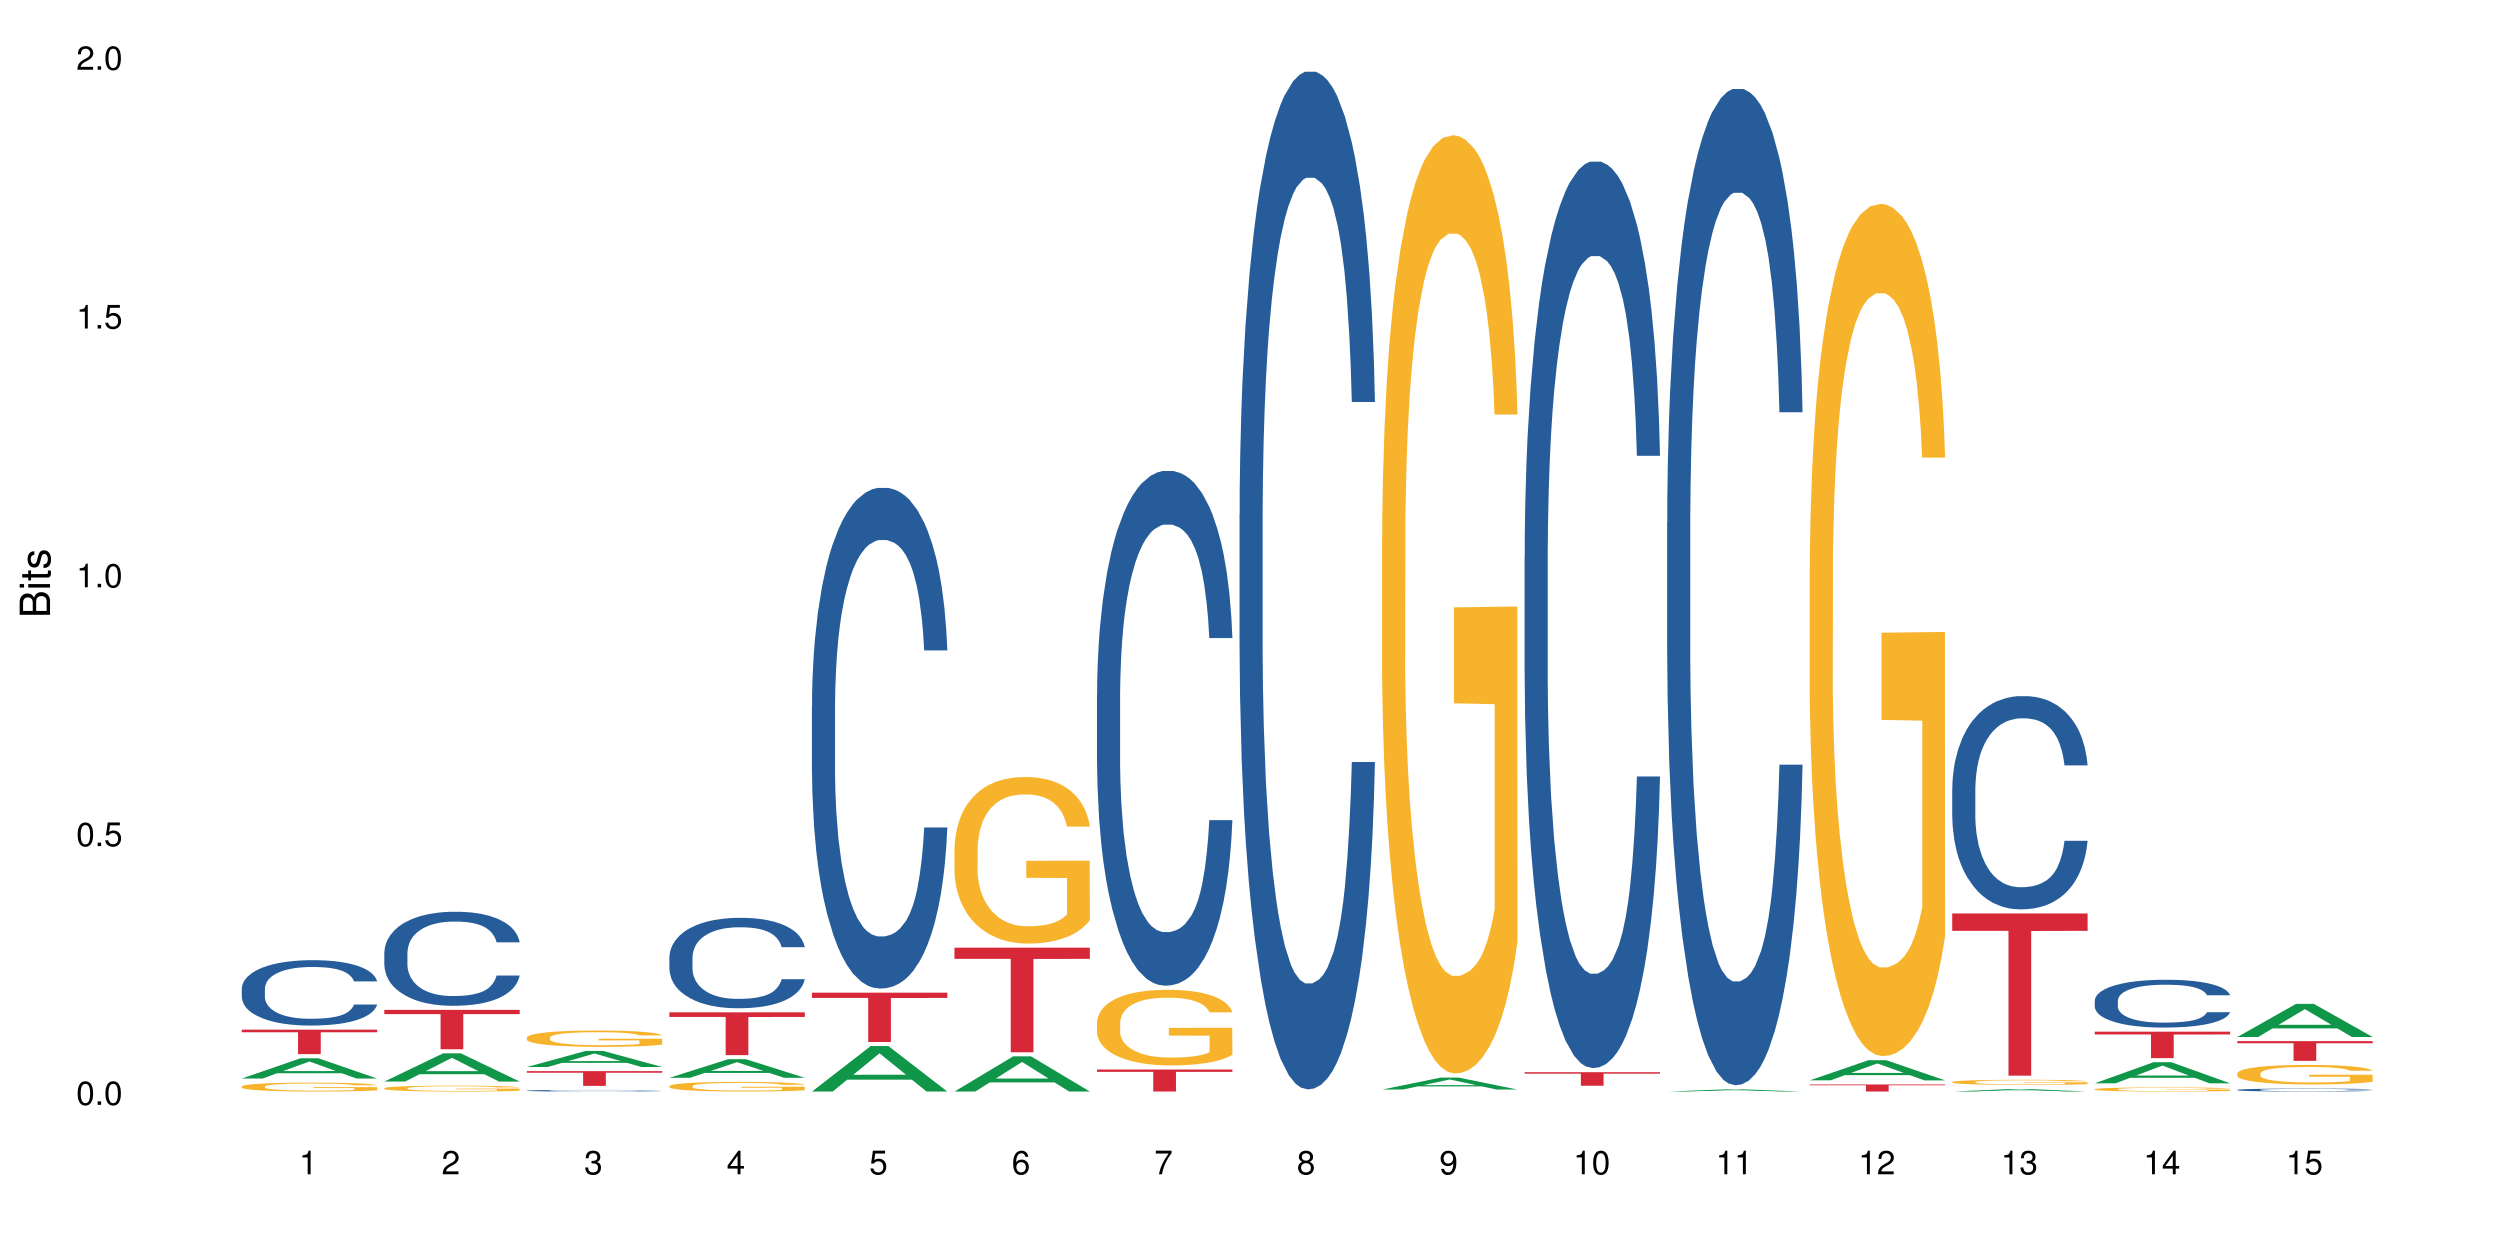 <?xml version="1.0" encoding="UTF-8"?>
<svg xmlns="http://www.w3.org/2000/svg" xmlns:xlink="http://www.w3.org/1999/xlink" width="720pt" height="360pt" viewBox="0 0 720 360" version="1.1">
<defs>
<g>
<symbol overflow="visible" id="glyph0-0">
<path style="stroke:none;" d=""/>
</symbol>
<symbol overflow="visible" id="glyph0-1">
<path style="stroke:none;" d="M 2.641 -6.797 C 2 -6.797 1.422 -6.531 1.078 -6.047 C 0.641 -5.453 0.406 -4.547 0.406 -3.297 C 0.406 -1 1.188 0.219 2.641 0.219 C 4.078 0.219 4.859 -1 4.859 -3.234 C 4.859 -4.562 4.656 -5.438 4.203 -6.047 C 3.844 -6.531 3.281 -6.797 2.641 -6.797 Z M 2.641 -6.047 C 3.547 -6.047 4 -5.125 4 -3.312 C 4 -1.375 3.562 -0.484 2.625 -0.484 C 1.734 -0.484 1.281 -1.422 1.281 -3.281 C 1.281 -5.141 1.734 -6.047 2.641 -6.047 Z M 2.641 -6.047 "/>
</symbol>
<symbol overflow="visible" id="glyph0-2">
<path style="stroke:none;" d="M 1.828 -1 L 0.828 -1 L 0.828 0 L 1.828 0 Z M 1.828 -1 "/>
</symbol>
<symbol overflow="visible" id="glyph0-3">
<path style="stroke:none;" d="M 4.562 -6.797 L 1.062 -6.797 L 0.547 -3.094 L 1.328 -3.094 C 1.719 -3.562 2.047 -3.734 2.578 -3.734 C 3.484 -3.734 4.062 -3.109 4.062 -2.094 C 4.062 -1.125 3.484 -0.531 2.578 -0.531 C 1.828 -0.531 1.375 -0.906 1.188 -1.672 L 0.328 -1.672 C 0.453 -1.109 0.547 -0.844 0.75 -0.594 C 1.125 -0.078 1.828 0.219 2.594 0.219 C 3.969 0.219 4.922 -0.781 4.922 -2.219 C 4.922 -3.562 4.031 -4.484 2.719 -4.484 C 2.25 -4.484 1.859 -4.359 1.469 -4.062 L 1.734 -5.969 L 4.562 -5.969 Z M 4.562 -6.797 "/>
</symbol>
<symbol overflow="visible" id="glyph0-4">
<path style="stroke:none;" d="M 2.484 -4.844 L 2.484 0 L 3.328 0 L 3.328 -6.797 L 2.766 -6.797 C 2.469 -5.75 2.281 -5.609 0.984 -5.453 L 0.984 -4.844 Z M 2.484 -4.844 "/>
</symbol>
<symbol overflow="visible" id="glyph0-5">
<path style="stroke:none;" d="M 4.859 -0.828 L 1.281 -0.828 C 1.359 -1.391 1.672 -1.75 2.5 -2.234 L 3.469 -2.75 C 4.406 -3.266 4.906 -3.969 4.906 -4.812 C 4.906 -5.375 4.672 -5.906 4.266 -6.266 C 3.859 -6.625 3.375 -6.797 2.719 -6.797 C 1.859 -6.797 1.219 -6.5 0.844 -5.922 C 0.609 -5.562 0.5 -5.125 0.484 -4.438 L 1.328 -4.438 C 1.359 -4.906 1.406 -5.188 1.531 -5.406 C 1.75 -5.812 2.188 -6.062 2.703 -6.062 C 3.469 -6.062 4.031 -5.516 4.031 -4.781 C 4.031 -4.25 3.719 -3.797 3.125 -3.438 L 2.234 -2.938 C 0.812 -2.141 0.406 -1.5 0.328 0 L 4.859 0 Z M 4.859 -0.828 "/>
</symbol>
<symbol overflow="visible" id="glyph0-6">
<path style="stroke:none;" d="M 2.125 -3.125 L 2.578 -3.125 C 3.516 -3.125 3.984 -2.703 3.984 -1.891 C 3.984 -1.031 3.469 -0.531 2.578 -0.531 C 1.656 -0.531 1.203 -0.984 1.156 -1.969 L 0.312 -1.969 C 0.344 -1.422 0.438 -1.078 0.609 -0.766 C 0.953 -0.109 1.625 0.219 2.547 0.219 C 3.953 0.219 4.859 -0.609 4.859 -1.906 C 4.859 -2.766 4.516 -3.25 3.703 -3.516 C 4.344 -3.766 4.656 -4.25 4.656 -4.938 C 4.656 -6.109 3.875 -6.797 2.578 -6.797 C 1.203 -6.797 0.484 -6.047 0.453 -4.609 L 1.297 -4.609 C 1.312 -5.016 1.344 -5.25 1.453 -5.453 C 1.641 -5.828 2.062 -6.062 2.594 -6.062 C 3.344 -6.062 3.797 -5.625 3.797 -4.906 C 3.797 -4.422 3.609 -4.141 3.25 -3.984 C 3.016 -3.891 2.719 -3.844 2.125 -3.844 Z M 2.125 -3.125 "/>
</symbol>
<symbol overflow="visible" id="glyph0-7">
<path style="stroke:none;" d="M 3.141 -1.625 L 3.141 0 L 3.984 0 L 3.984 -1.625 L 4.984 -1.625 L 4.984 -2.391 L 3.984 -2.391 L 3.984 -6.797 L 3.359 -6.797 L 0.266 -2.516 L 0.266 -1.625 Z M 3.141 -2.391 L 1 -2.391 L 3.141 -5.359 Z M 3.141 -2.391 "/>
</symbol>
<symbol overflow="visible" id="glyph0-8">
<path style="stroke:none;" d="M 4.781 -5.031 C 4.609 -6.141 3.891 -6.797 2.844 -6.797 C 2.094 -6.797 1.422 -6.438 1.031 -5.828 C 0.609 -5.172 0.406 -4.344 0.406 -3.094 C 0.406 -1.953 0.578 -1.234 0.984 -0.625 C 1.359 -0.078 1.953 0.219 2.703 0.219 C 3.984 0.219 4.922 -0.734 4.922 -2.078 C 4.922 -3.344 4.062 -4.234 2.844 -4.234 C 2.172 -4.234 1.641 -3.969 1.281 -3.469 C 1.281 -5.125 1.828 -6.047 2.797 -6.047 C 3.391 -6.047 3.797 -5.672 3.938 -5.031 Z M 2.734 -3.484 C 3.547 -3.484 4.062 -2.922 4.062 -2 C 4.062 -1.156 3.484 -0.531 2.703 -0.531 C 1.922 -0.531 1.328 -1.188 1.328 -2.047 C 1.328 -2.891 1.906 -3.484 2.734 -3.484 Z M 2.734 -3.484 "/>
</symbol>
<symbol overflow="visible" id="glyph0-9">
<path style="stroke:none;" d="M 4.984 -6.797 L 0.438 -6.797 L 0.438 -5.969 L 4.109 -5.969 C 2.5 -3.656 1.828 -2.234 1.328 0 L 2.219 0 C 2.594 -2.172 3.453 -4.047 4.984 -6.094 Z M 4.984 -6.797 "/>
</symbol>
<symbol overflow="visible" id="glyph0-10">
<path style="stroke:none;" d="M 3.75 -3.578 C 4.453 -4 4.688 -4.344 4.688 -4.984 C 4.688 -6.047 3.844 -6.797 2.641 -6.797 C 1.438 -6.797 0.594 -6.047 0.594 -4.984 C 0.594 -4.359 0.828 -4.016 1.516 -3.578 C 0.734 -3.203 0.359 -2.641 0.359 -1.891 C 0.359 -0.641 1.297 0.219 2.641 0.219 C 3.984 0.219 4.922 -0.641 4.922 -1.875 C 4.922 -2.641 4.531 -3.203 3.75 -3.578 Z M 2.641 -6.047 C 3.359 -6.047 3.812 -5.625 3.812 -4.969 C 3.812 -4.344 3.344 -3.922 2.641 -3.922 C 1.922 -3.922 1.453 -4.344 1.453 -4.984 C 1.453 -5.625 1.922 -6.047 2.641 -6.047 Z M 2.641 -3.203 C 3.484 -3.203 4.062 -2.672 4.062 -1.875 C 4.062 -1.062 3.484 -0.531 2.625 -0.531 C 1.797 -0.531 1.219 -1.078 1.219 -1.875 C 1.219 -2.672 1.797 -3.203 2.641 -3.203 Z M 2.641 -3.203 "/>
</symbol>
<symbol overflow="visible" id="glyph0-11">
<path style="stroke:none;" d="M 0.516 -1.547 C 0.672 -0.438 1.406 0.219 2.438 0.219 C 3.188 0.219 3.859 -0.141 4.266 -0.75 C 4.688 -1.406 4.891 -2.25 4.891 -3.484 C 4.891 -4.625 4.703 -5.359 4.312 -5.953 C 3.938 -6.5 3.344 -6.797 2.594 -6.797 C 1.297 -6.797 0.359 -5.844 0.359 -4.516 C 0.359 -3.25 1.234 -2.344 2.453 -2.344 C 3.094 -2.344 3.562 -2.578 4.016 -3.109 C 4 -1.453 3.469 -0.531 2.5 -0.531 C 1.906 -0.531 1.484 -0.906 1.359 -1.547 Z M 2.578 -6.062 C 3.375 -6.062 3.969 -5.406 3.969 -4.531 C 3.969 -3.688 3.375 -3.094 2.547 -3.094 C 1.734 -3.094 1.234 -3.672 1.234 -4.578 C 1.234 -5.438 1.797 -6.062 2.578 -6.062 Z M 2.578 -6.062 "/>
</symbol>
<symbol overflow="visible" id="glyph1-0">
<path style="stroke:none;" d=""/>
</symbol>
<symbol overflow="visible" id="glyph1-1">
<path style="stroke:none;" d="M 0 -0.953 L 0 -4.891 C 0 -5.719 -0.234 -6.344 -0.734 -6.797 C -1.188 -7.234 -1.812 -7.469 -2.5 -7.469 C -3.547 -7.469 -4.188 -7 -4.625 -5.875 C -4.984 -6.672 -5.641 -7.094 -6.531 -7.094 C -7.156 -7.094 -7.734 -6.859 -8.141 -6.391 C -8.562 -5.938 -8.75 -5.344 -8.75 -4.5 L -8.75 -0.953 Z M -4.984 -2.062 L -7.766 -2.062 L -7.766 -4.219 C -7.766 -4.844 -7.688 -5.203 -7.453 -5.5 C -7.219 -5.812 -6.859 -5.969 -6.375 -5.969 C -5.906 -5.969 -5.531 -5.812 -5.297 -5.5 C -5.062 -5.203 -4.984 -4.844 -4.984 -4.219 Z M -0.984 -2.062 L -4 -2.062 L -4 -4.781 C -4 -5.328 -3.859 -5.688 -3.578 -5.953 C -3.297 -6.219 -2.922 -6.359 -2.484 -6.359 C -2.062 -6.359 -1.688 -6.219 -1.406 -5.953 C -1.109 -5.688 -0.984 -5.328 -0.984 -4.781 Z M -0.984 -2.062 "/>
</symbol>
<symbol overflow="visible" id="glyph1-2">
<path style="stroke:none;" d="M -6.281 -1.797 L -6.281 -0.797 L 0 -0.797 L 0 -1.797 Z M -8.75 -1.797 L -8.75 -0.797 L -7.484 -0.797 L -7.484 -1.797 Z M -8.75 -1.797 "/>
</symbol>
<symbol overflow="visible" id="glyph1-3">
<path style="stroke:none;" d="M -6.281 -3.047 L -6.281 -2.016 L -8.016 -2.016 L -8.016 -1.016 L -6.281 -1.016 L -6.281 -0.172 L -5.469 -0.172 L -5.469 -1.016 L -0.719 -1.016 C -0.078 -1.016 0.281 -1.453 0.281 -2.234 C 0.281 -2.469 0.25 -2.719 0.188 -3.047 L -0.641 -3.047 C -0.609 -2.922 -0.594 -2.766 -0.594 -2.562 C -0.594 -2.141 -0.719 -2.016 -1.156 -2.016 L -5.469 -2.016 L -5.469 -3.047 Z M -6.281 -3.047 "/>
</symbol>
<symbol overflow="visible" id="glyph1-4">
<path style="stroke:none;" d="M -4.531 -5.25 C -5.766 -5.25 -6.469 -4.422 -6.469 -2.969 C -6.469 -1.516 -5.719 -0.562 -4.547 -0.562 C -3.562 -0.562 -3.094 -1.062 -2.734 -2.562 L -2.516 -3.484 C -2.344 -4.188 -2.094 -4.469 -1.625 -4.469 C -1.047 -4.469 -0.641 -3.875 -0.641 -3 C -0.641 -2.453 -0.797 -2 -1.062 -1.75 C -1.25 -1.594 -1.422 -1.531 -1.875 -1.469 L -1.875 -0.406 C -0.422 -0.453 0.281 -1.266 0.281 -2.922 C 0.281 -4.5 -0.5 -5.516 -1.719 -5.516 C -2.656 -5.516 -3.172 -4.984 -3.469 -3.734 L -3.703 -2.766 C -3.891 -1.953 -4.156 -1.609 -4.594 -1.609 C -5.172 -1.609 -5.547 -2.125 -5.547 -2.938 C -5.547 -3.75 -5.203 -4.172 -4.531 -4.203 Z M -4.531 -5.25 "/>
</symbol>
</g>
</defs>
<g id="surface119215">
<rect x="0" y="0" width="720" height="360" style="fill:rgb(100%,100%,100%);fill-opacity:1;stroke:none;"/>
<path style=" stroke:none;fill-rule:nonzero;fill:rgb(6.275%,58.824%,28.235%);fill-opacity:1;" d="M 69.629 310.613 L 69.672 310.605 L 86.547 304.777 L 91.672 304.777 L 108.629 310.617 L 102.668 310.617 L 98.418 309.094 L 79.797 309.094 L 75.629 310.613 L 69.629 310.613 L 81.586 308.461 L 96.711 308.457 L 89.172 305.734 L 89.086 305.727 L 89.004 305.742 L 81.547 308.457 L 81.586 308.461 Z M 69.629 310.613 "/>
<path style=" stroke:none;fill-rule:nonzero;fill:rgb(14.51%,36.078%,60%);fill-opacity:1;" d="M 69.629 284.73 L 69.676 284.715 L 69.676 284.301 L 69.82 283.648 L 70.152 282.82 L 70.484 282.254 L 71.34 281.238 L 72.531 280.258 L 73.766 279.504 L 74.672 279.055 L 75.48 278.711 L 77.332 278.074 L 78.523 277.75 L 79.809 277.457 L 81.375 277.164 L 82.52 276.992 L 85.086 276.719 L 86.988 276.598 L 88.461 276.543 L 91.648 276.543 L 93.551 276.613 L 94.93 276.699 L 96.453 276.836 L 97.738 276.992 L 99.973 277.371 L 101.969 277.852 L 102.871 278.129 L 104.301 278.66 L 105.395 279.176 L 106.156 279.625 L 107.012 280.258 L 107.77 281.031 L 108.344 281.91 L 108.629 282.648 L 101.969 282.648 L 101.637 281.961 L 101.258 281.43 L 100.543 280.723 L 99.828 280.227 L 98.832 279.727 L 97.926 279.398 L 96.691 279.074 L 95.598 278.867 L 94.453 278.711 L 93.359 278.609 L 91.27 278.504 L 88.844 278.504 L 87.938 278.539 L 86.086 278.676 L 85.086 278.797 L 83.66 279.039 L 82.66 279.262 L 81.473 279.605 L 80.664 279.898 L 79.664 280.344 L 78.949 280.742 L 78.141 281.309 L 77.668 281.738 L 77.238 282.219 L 76.859 282.789 L 76.574 283.391 L 76.383 284.023 L 76.289 284.645 L 76.289 287.309 L 76.383 287.93 L 76.621 288.652 L 77.238 289.699 L 78.141 290.613 L 79.188 291.332 L 80.188 291.848 L 80.758 292.09 L 81.52 292.367 L 82.707 292.711 L 84.422 293.055 L 85.418 293.191 L 86.941 293.328 L 88.512 293.398 L 90.602 293.398 L 92.457 293.328 L 93.695 293.242 L 94.977 293.105 L 96.738 292.812 L 97.832 292.539 L 98.781 292.211 L 99.496 291.883 L 99.973 291.609 L 100.684 291.074 L 101.258 290.492 L 101.684 289.891 L 101.969 289.305 L 108.629 289.305 L 108.344 289.992 L 107.914 290.664 L 107.484 291.16 L 106.82 291.762 L 106.059 292.297 L 104.965 292.898 L 104.062 293.293 L 102.871 293.723 L 101.777 294.051 L 100.59 294.344 L 98.832 294.688 L 97.688 294.859 L 96.453 295.016 L 94.977 295.152 L 93.125 295.273 L 91.125 295.34 L 89.27 295.359 L 87.273 295.324 L 85.801 295.254 L 83.848 295.102 L 81.426 294.789 L 79.664 294.465 L 78.285 294.137 L 77.098 293.793 L 75.766 293.328 L 74.051 292.57 L 73.008 291.988 L 72.293 291.504 L 71.484 290.836 L 70.914 290.234 L 70.246 289.27 L 69.773 288.051 L 69.629 287.102 Z M 69.629 284.73 "/>
<path style=" stroke:none;fill-rule:nonzero;fill:rgb(96.863%,70.196%,16.863%);fill-opacity:1;" d="M 69.629 312.898 L 69.676 312.898 L 69.676 312.852 L 69.867 312.742 L 70.344 312.598 L 70.961 312.477 L 71.625 312.383 L 72.055 312.336 L 72.77 312.266 L 73.387 312.211 L 74.957 312.105 L 76.953 312.008 L 78.047 311.965 L 79.285 311.926 L 81.043 311.883 L 81.852 311.863 L 84.324 311.828 L 87.133 311.805 L 90.223 311.797 L 91.648 311.801 L 93.598 311.809 L 96.262 311.836 L 97.785 311.859 L 98.973 311.883 L 100.211 311.91 L 101.73 311.957 L 103.16 312.016 L 104.301 312.07 L 105.441 312.141 L 106.391 312.219 L 107.199 312.301 L 107.914 312.398 L 108.344 312.48 L 108.629 312.562 L 102.016 312.562 L 101.637 312.48 L 101.207 312.418 L 100.496 312.34 L 99.781 312.281 L 99.066 312.238 L 97.738 312.176 L 96.594 312.141 L 95.168 312.105 L 93.789 312.086 L 92.219 312.07 L 91.27 312.066 L 88.746 312.066 L 86.465 312.082 L 85.133 312.102 L 84.184 312.121 L 82.852 312.156 L 82.043 312.184 L 81.566 312.203 L 80.141 312.277 L 79.188 312.344 L 78.664 312.387 L 78 312.457 L 77.523 312.52 L 77 312.613 L 76.715 312.684 L 76.336 312.844 L 76.289 313.27 L 76.43 313.359 L 76.715 313.453 L 77.098 313.539 L 77.668 313.629 L 78.238 313.695 L 79.234 313.789 L 80.094 313.848 L 80.758 313.891 L 82.043 313.953 L 82.566 313.973 L 83.801 314.016 L 85.086 314.047 L 86.656 314.078 L 87.844 314.09 L 89.746 314.102 L 92.172 314.102 L 95.027 314.09 L 96.832 314.07 L 98.07 314.051 L 98.879 314.035 L 99.875 314.008 L 100.59 313.984 L 101.258 313.961 L 102.062 313.918 L 102.062 313.359 L 90.316 313.355 L 90.316 313.094 L 108.578 313.09 L 108.629 314.008 L 107.629 314.07 L 106.391 314.133 L 105.203 314.18 L 103.965 314.219 L 102.207 314.266 L 100.781 314.293 L 98.594 314.324 L 96.594 314.348 L 94.504 314.359 L 92.648 314.367 L 90.461 314.371 L 88.512 314.367 L 86.418 314.352 L 84.754 314.332 L 83.23 314.309 L 81.711 314.277 L 79.809 314.23 L 78.57 314.191 L 77.285 314.141 L 76.004 314.082 L 74.859 314.02 L 74.102 313.969 L 73.34 313.914 L 72.531 313.84 L 71.77 313.762 L 71.199 313.688 L 70.676 313.605 L 70.297 313.527 L 69.914 313.422 L 69.723 313.34 L 69.629 313.266 Z M 69.629 312.898 "/>
<path style=" stroke:none;fill-rule:nonzero;fill:rgb(83.922%,15.686%,22.353%);fill-opacity:1;" d="M 69.629 296.539 L 108.629 296.539 L 108.629 297.293 L 92.375 297.301 L 92.375 303.598 L 85.836 303.598 L 85.836 297.305 L 85.742 297.293 L 69.629 297.293 Z M 69.629 296.539 "/>
<path style=" stroke:none;fill-rule:nonzero;fill:rgb(6.275%,58.824%,28.235%);fill-opacity:1;" d="M 110.68 311.484 L 110.723 311.477 L 127.598 303.367 L 132.719 303.367 L 149.68 311.492 L 143.719 311.492 L 139.469 309.371 L 120.848 309.371 L 116.68 311.484 L 110.68 311.484 L 122.637 308.492 L 137.762 308.484 L 130.223 304.691 L 130.137 304.688 L 130.055 304.707 L 122.598 308.484 L 122.637 308.492 Z M 110.68 311.484 "/>
<path style=" stroke:none;fill-rule:nonzero;fill:rgb(14.51%,36.078%,60%);fill-opacity:1;" d="M 110.68 274.379 L 110.727 274.355 L 110.727 273.762 L 110.871 272.82 L 111.203 271.633 L 111.535 270.816 L 112.391 269.359 L 113.582 267.949 L 114.816 266.859 L 115.723 266.215 L 116.531 265.723 L 118.383 264.805 L 119.574 264.336 L 120.859 263.914 L 122.426 263.492 L 123.57 263.246 L 126.137 262.852 L 128.039 262.676 L 129.512 262.602 L 132.699 262.602 L 134.602 262.703 L 135.98 262.824 L 137.504 263.023 L 138.789 263.246 L 141.023 263.789 L 143.02 264.484 L 143.922 264.879 L 145.352 265.648 L 146.445 266.391 L 147.207 267.031 L 148.062 267.949 L 148.82 269.062 L 149.395 270.324 L 149.68 271.387 L 143.02 271.387 L 142.688 270.398 L 142.305 269.629 L 141.594 268.617 L 140.879 267.898 L 139.883 267.18 L 138.977 266.711 L 137.742 266.242 L 136.648 265.945 L 135.504 265.723 L 134.41 265.574 L 132.32 265.426 L 129.895 265.426 L 128.988 265.473 L 127.137 265.672 L 126.137 265.844 L 124.711 266.191 L 123.711 266.512 L 122.523 267.008 L 121.715 267.43 L 120.715 268.07 L 120 268.641 L 119.191 269.457 L 118.719 270.074 L 118.289 270.77 L 117.91 271.586 L 117.625 272.449 L 117.434 273.367 L 117.34 274.258 L 117.34 278.09 L 117.434 278.98 L 117.672 280.02 L 118.289 281.531 L 119.191 282.84 L 120.238 283.879 L 121.238 284.621 L 121.809 284.969 L 122.57 285.363 L 123.758 285.859 L 125.473 286.355 L 126.469 286.551 L 127.992 286.75 L 129.562 286.848 L 131.652 286.848 L 133.508 286.75 L 134.746 286.625 L 136.027 286.43 L 137.789 286.008 L 138.883 285.613 L 139.832 285.141 L 140.547 284.672 L 141.023 284.277 L 141.734 283.508 L 142.305 282.668 L 142.734 281.801 L 143.02 280.961 L 149.68 280.961 L 149.395 281.949 L 148.965 282.914 L 148.535 283.633 L 147.871 284.5 L 147.109 285.266 L 146.016 286.133 L 145.113 286.699 L 143.922 287.32 L 142.828 287.789 L 141.641 288.211 L 139.883 288.703 L 138.738 288.953 L 137.504 289.176 L 136.027 289.371 L 134.176 289.547 L 132.176 289.645 L 130.32 289.668 L 128.324 289.621 L 126.852 289.52 L 124.898 289.297 L 122.473 288.852 L 120.715 288.383 L 119.336 287.914 L 118.148 287.418 L 116.816 286.75 L 115.102 285.66 L 114.059 284.82 L 113.344 284.129 L 112.535 283.164 L 111.965 282.297 L 111.297 280.91 L 110.824 279.156 L 110.68 277.793 Z M 110.68 274.379 "/>
<path style=" stroke:none;fill-rule:nonzero;fill:rgb(96.863%,70.196%,16.863%);fill-opacity:1;" d="M 110.68 313.398 L 110.727 313.398 L 110.727 313.367 L 110.918 313.297 L 111.395 313.199 L 112.012 313.121 L 112.676 313.059 L 113.105 313.027 L 113.82 312.98 L 114.438 312.945 L 116.008 312.875 L 118.004 312.809 L 119.098 312.781 L 120.336 312.754 L 122.094 312.727 L 122.902 312.715 L 125.375 312.691 L 128.18 312.676 L 131.273 312.672 L 132.699 312.672 L 134.648 312.68 L 137.312 312.695 L 138.836 312.711 L 140.023 312.727 L 141.262 312.746 L 142.781 312.777 L 144.207 312.816 L 145.352 312.852 L 146.492 312.898 L 147.441 312.949 L 148.25 313.004 L 148.965 313.066 L 149.395 313.121 L 149.68 313.176 L 143.066 313.176 L 142.688 313.121 L 142.258 313.082 L 141.547 313.027 L 140.832 312.992 L 140.117 312.961 L 138.789 312.922 L 137.645 312.898 L 136.219 312.875 L 134.84 312.859 L 133.27 312.852 L 132.32 312.848 L 129.797 312.848 L 127.516 312.859 L 126.184 312.871 L 125.234 312.883 L 123.902 312.906 L 123.094 312.926 L 122.617 312.938 L 121.191 312.988 L 120.238 313.031 L 119.715 313.059 L 119.051 313.105 L 118.574 313.148 L 118.051 313.211 L 117.766 313.258 L 117.387 313.363 L 117.34 313.641 L 117.48 313.703 L 117.766 313.766 L 118.148 313.82 L 118.719 313.879 L 119.289 313.926 L 120.285 313.984 L 121.145 314.027 L 121.809 314.051 L 123.094 314.094 L 123.617 314.109 L 124.852 314.137 L 126.137 314.156 L 127.707 314.176 L 128.895 314.188 L 130.797 314.195 L 133.223 314.195 L 136.078 314.184 L 137.883 314.172 L 139.121 314.16 L 139.93 314.148 L 140.926 314.133 L 141.641 314.117 L 142.305 314.098 L 143.113 314.074 L 143.113 313.703 L 131.367 313.699 L 131.367 313.527 L 149.629 313.523 L 149.68 314.133 L 148.68 314.172 L 147.441 314.215 L 146.254 314.246 L 145.016 314.27 L 143.258 314.301 L 141.832 314.32 L 139.645 314.34 L 137.645 314.355 L 135.555 314.363 L 133.699 314.367 L 131.512 314.371 L 129.562 314.367 L 127.469 314.359 L 125.805 314.348 L 124.281 314.332 L 122.762 314.309 L 120.859 314.277 L 119.621 314.25 L 118.336 314.219 L 117.055 314.18 L 115.91 314.137 L 115.152 314.105 L 114.391 314.066 L 113.582 314.02 L 112.82 313.969 L 112.25 313.922 L 111.727 313.867 L 111.348 313.816 L 110.965 313.746 L 110.773 313.688 L 110.68 313.641 Z M 110.68 313.398 "/>
<path style=" stroke:none;fill-rule:nonzero;fill:rgb(83.922%,15.686%,22.353%);fill-opacity:1;" d="M 110.68 290.848 L 149.68 290.848 L 149.68 292.062 L 133.426 292.074 L 133.426 302.188 L 126.887 302.188 L 126.887 292.082 L 126.793 292.062 L 110.68 292.062 Z M 110.68 290.848 "/>
<path style=" stroke:none;fill-rule:nonzero;fill:rgb(6.275%,58.824%,28.235%);fill-opacity:1;" d="M 151.73 307.301 L 151.773 307.297 L 168.648 302.676 L 173.77 302.676 L 190.73 307.305 L 184.77 307.305 L 180.52 306.098 L 161.898 306.098 L 157.73 307.301 L 151.73 307.301 L 163.688 305.598 L 178.812 305.594 L 171.27 303.434 L 171.188 303.43 L 171.105 303.441 L 163.648 305.594 L 163.688 305.598 Z M 151.73 307.301 "/>
<path style=" stroke:none;fill-rule:nonzero;fill:rgb(14.51%,36.078%,60%);fill-opacity:1;" d="M 151.73 314.105 L 151.777 314.105 L 151.777 314.094 L 151.922 314.078 L 152.254 314.059 L 152.586 314.043 L 153.441 314.02 L 154.633 313.996 L 155.867 313.977 L 156.773 313.965 L 157.582 313.957 L 159.434 313.941 L 160.625 313.934 L 161.91 313.926 L 163.477 313.918 L 164.617 313.914 L 167.188 313.906 L 169.09 313.902 L 175.652 313.902 L 177.031 313.906 L 178.555 313.91 L 179.84 313.914 L 182.074 313.922 L 184.07 313.934 L 184.973 313.941 L 186.402 313.953 L 187.496 313.969 L 188.254 313.98 L 189.113 313.996 L 189.871 314.012 L 190.445 314.035 L 190.73 314.055 L 184.07 314.055 L 183.738 314.035 L 183.355 314.023 L 182.645 314.008 L 181.93 313.992 L 180.934 313.98 L 180.027 313.973 L 178.793 313.965 L 177.699 313.961 L 176.555 313.957 L 175.461 313.953 L 173.371 313.949 L 170.945 313.949 L 170.039 313.953 L 168.188 313.953 L 167.188 313.957 L 165.762 313.965 L 164.762 313.969 L 163.574 313.977 L 162.766 313.984 L 161.766 313.996 L 161.051 314.008 L 160.242 314.02 L 159.77 314.031 L 159.34 314.043 L 158.961 314.059 L 158.676 314.074 L 158.484 314.09 L 158.391 314.105 L 158.391 314.172 L 158.484 314.184 L 158.723 314.203 L 159.34 314.23 L 160.242 314.254 L 161.289 314.27 L 162.289 314.285 L 162.859 314.289 L 163.621 314.297 L 164.809 314.305 L 166.52 314.312 L 167.52 314.316 L 169.043 314.32 L 174.559 314.32 L 175.797 314.316 L 177.078 314.316 L 178.84 314.309 L 179.934 314.301 L 180.883 314.293 L 181.598 314.285 L 182.074 314.277 L 182.785 314.266 L 183.355 314.25 L 183.785 314.234 L 184.07 314.219 L 190.73 314.219 L 190.445 314.238 L 190.016 314.254 L 189.586 314.266 L 188.922 314.281 L 188.16 314.293 L 187.066 314.309 L 186.164 314.32 L 184.973 314.328 L 183.879 314.34 L 182.691 314.344 L 180.934 314.355 L 179.789 314.359 L 178.555 314.363 L 177.078 314.367 L 175.227 314.367 L 173.227 314.371 L 169.375 314.371 L 167.902 314.367 L 165.949 314.363 L 163.523 314.355 L 161.766 314.348 L 160.387 314.34 L 159.199 314.332 L 157.867 314.32 L 156.152 314.301 L 155.105 314.285 L 154.395 314.273 L 153.586 314.258 L 153.016 314.242 L 152.348 314.219 L 151.875 314.188 L 151.73 314.164 Z M 151.73 314.105 "/>
<path style=" stroke:none;fill-rule:nonzero;fill:rgb(96.863%,70.196%,16.863%);fill-opacity:1;" d="M 151.73 298.805 L 151.777 298.801 L 151.777 298.715 L 151.969 298.523 L 152.445 298.258 L 153.062 298.035 L 153.727 297.863 L 154.156 297.773 L 154.871 297.645 L 155.488 297.551 L 157.059 297.359 L 159.055 297.176 L 160.148 297.098 L 161.387 297.027 L 163.145 296.945 L 163.953 296.914 L 166.426 296.848 L 169.23 296.805 L 172.324 296.789 L 173.75 296.793 L 175.699 296.812 L 178.363 296.859 L 179.887 296.902 L 181.074 296.945 L 182.312 297 L 183.832 297.086 L 185.258 297.191 L 186.402 297.293 L 187.543 297.422 L 188.492 297.559 L 189.301 297.711 L 190.016 297.891 L 190.445 298.039 L 190.73 298.191 L 184.117 298.191 L 183.738 298.039 L 183.309 297.926 L 182.598 297.781 L 181.883 297.68 L 181.168 297.598 L 179.84 297.488 L 178.695 297.418 L 177.27 297.359 L 175.891 297.32 L 174.32 297.293 L 173.371 297.285 L 170.848 297.285 L 168.566 297.312 L 167.234 297.348 L 166.285 297.383 L 164.953 297.449 L 164.145 297.5 L 163.668 297.535 L 162.242 297.668 L 161.289 297.789 L 160.766 297.867 L 160.102 297.996 L 159.625 298.113 L 159.102 298.285 L 158.816 298.414 L 158.438 298.707 L 158.391 299.48 L 158.531 299.645 L 158.816 299.82 L 159.199 299.977 L 159.77 300.141 L 160.34 300.262 L 161.336 300.43 L 162.195 300.543 L 162.859 300.617 L 164.145 300.73 L 164.668 300.77 L 165.902 300.848 L 167.188 300.91 L 168.758 300.961 L 169.945 300.984 L 171.848 301.008 L 174.273 301.008 L 177.129 300.98 L 178.934 300.945 L 180.172 300.914 L 180.98 300.883 L 181.977 300.836 L 182.691 300.793 L 183.355 300.746 L 184.164 300.672 L 184.164 299.645 L 172.418 299.641 L 172.418 299.16 L 190.68 299.156 L 190.73 300.836 L 189.73 300.953 L 188.492 301.062 L 187.305 301.148 L 186.066 301.223 L 184.309 301.305 L 182.883 301.355 L 180.695 301.414 L 178.695 301.453 L 176.605 301.48 L 174.75 301.492 L 172.562 301.496 L 170.613 301.488 L 168.52 301.465 L 166.855 301.43 L 165.332 301.387 L 163.812 301.328 L 161.91 301.238 L 160.672 301.168 L 159.387 301.078 L 158.105 300.969 L 156.961 300.852 L 156.203 300.762 L 155.441 300.66 L 154.633 300.531 L 153.871 300.383 L 153.301 300.25 L 152.777 300.102 L 152.398 299.957 L 152.016 299.766 L 151.824 299.609 L 151.73 299.477 Z M 151.73 298.805 "/>
<path style=" stroke:none;fill-rule:nonzero;fill:rgb(83.922%,15.686%,22.353%);fill-opacity:1;" d="M 151.73 308.484 L 190.73 308.484 L 190.73 308.938 L 174.477 308.941 L 174.477 312.723 L 167.938 312.723 L 167.938 308.945 L 167.84 308.938 L 151.73 308.938 Z M 151.73 308.484 "/>
<path style=" stroke:none;fill-rule:nonzero;fill:rgb(6.275%,58.824%,28.235%);fill-opacity:1;" d="M 192.781 310.402 L 192.824 310.398 L 209.695 305.055 L 214.82 305.055 L 231.781 310.406 L 225.82 310.406 L 221.57 309.012 L 202.949 309.012 L 198.781 310.402 L 192.781 310.402 L 204.738 308.434 L 219.863 308.426 L 212.32 305.93 L 212.238 305.926 L 212.156 305.938 L 204.699 308.426 L 204.738 308.434 Z M 192.781 310.402 "/>
<path style=" stroke:none;fill-rule:nonzero;fill:rgb(14.51%,36.078%,60%);fill-opacity:1;" d="M 192.781 275.68 L 192.828 275.656 L 192.828 275.082 L 192.973 274.18 L 193.305 273.039 L 193.637 272.254 L 194.492 270.852 L 195.684 269.492 L 196.918 268.445 L 197.824 267.828 L 198.633 267.352 L 200.484 266.473 L 201.676 266.02 L 202.957 265.617 L 204.527 265.211 L 205.668 264.973 L 208.238 264.594 L 210.141 264.426 L 211.613 264.355 L 214.801 264.355 L 216.703 264.449 L 218.082 264.57 L 219.605 264.762 L 220.887 264.973 L 223.125 265.496 L 225.121 266.164 L 226.023 266.543 L 227.453 267.281 L 228.547 267.996 L 229.305 268.613 L 230.164 269.492 L 230.922 270.562 L 231.496 271.777 L 231.781 272.801 L 225.121 272.801 L 224.789 271.848 L 224.406 271.113 L 223.695 270.137 L 222.98 269.445 L 221.984 268.758 L 221.078 268.305 L 219.844 267.852 L 218.75 267.566 L 217.605 267.352 L 216.512 267.211 L 214.422 267.066 L 211.996 267.066 L 211.09 267.113 L 209.238 267.305 L 208.238 267.473 L 206.812 267.805 L 205.812 268.113 L 204.625 268.59 L 203.816 268.996 L 202.816 269.613 L 202.102 270.16 L 201.293 270.945 L 200.82 271.539 L 200.391 272.207 L 200.012 272.992 L 199.727 273.824 L 199.535 274.703 L 199.441 275.559 L 199.441 279.246 L 199.535 280.102 L 199.773 281.102 L 200.391 282.555 L 201.293 283.812 L 202.34 284.812 L 203.34 285.527 L 203.91 285.859 L 204.672 286.242 L 205.859 286.715 L 207.57 287.191 L 208.57 287.383 L 210.094 287.574 L 211.664 287.668 L 213.754 287.668 L 215.609 287.574 L 216.848 287.453 L 218.129 287.262 L 219.891 286.859 L 220.984 286.48 L 221.934 286.027 L 222.648 285.574 L 223.125 285.195 L 223.836 284.457 L 224.406 283.648 L 224.836 282.816 L 225.121 282.008 L 231.781 282.008 L 231.496 282.957 L 231.066 283.887 L 230.637 284.574 L 229.973 285.406 L 229.211 286.145 L 228.117 286.977 L 227.215 287.523 L 226.023 288.121 L 224.93 288.57 L 223.742 288.977 L 221.984 289.453 L 220.84 289.691 L 219.605 289.902 L 218.129 290.094 L 216.277 290.262 L 214.277 290.355 L 212.422 290.379 L 210.426 290.332 L 208.953 290.238 L 207 290.023 L 204.574 289.594 L 202.816 289.145 L 201.438 288.691 L 200.25 288.215 L 198.918 287.574 L 197.203 286.527 L 196.156 285.719 L 195.445 285.051 L 194.637 284.125 L 194.066 283.289 L 193.398 281.957 L 192.926 280.27 L 192.781 278.961 Z M 192.781 275.68 "/>
<path style=" stroke:none;fill-rule:nonzero;fill:rgb(96.863%,70.196%,16.863%);fill-opacity:1;" d="M 192.781 312.781 L 192.828 312.777 L 192.828 312.727 L 193.02 312.613 L 193.496 312.453 L 194.113 312.324 L 194.777 312.223 L 195.207 312.168 L 195.922 312.094 L 196.539 312.039 L 198.109 311.922 L 200.105 311.816 L 201.199 311.77 L 202.438 311.727 L 204.195 311.68 L 205.004 311.66 L 207.477 311.621 L 210.281 311.594 L 213.375 311.586 L 214.801 311.59 L 216.75 311.602 L 219.414 311.629 L 220.938 311.652 L 222.125 311.68 L 223.363 311.711 L 224.883 311.762 L 226.309 311.824 L 227.453 311.887 L 228.594 311.961 L 229.543 312.043 L 230.352 312.133 L 231.066 312.238 L 231.496 312.328 L 231.781 312.418 L 225.168 312.418 L 224.789 312.328 L 224.359 312.258 L 223.648 312.176 L 222.934 312.113 L 222.219 312.066 L 220.887 312 L 219.746 311.957 L 218.32 311.922 L 216.941 311.898 L 215.371 311.887 L 214.422 311.879 L 211.898 311.879 L 209.617 311.898 L 208.285 311.918 L 207.336 311.938 L 206.004 311.977 L 205.195 312.008 L 204.719 312.027 L 203.293 312.105 L 202.34 312.176 L 201.816 312.227 L 201.152 312.301 L 200.676 312.371 L 200.152 312.473 L 199.867 312.547 L 199.488 312.723 L 199.441 313.18 L 199.582 313.273 L 199.867 313.379 L 200.25 313.473 L 200.82 313.566 L 201.391 313.641 L 202.387 313.742 L 203.246 313.805 L 203.91 313.848 L 205.195 313.918 L 205.719 313.941 L 206.953 313.988 L 208.238 314.023 L 209.809 314.055 L 210.996 314.066 L 212.898 314.082 L 215.324 314.082 L 218.18 314.066 L 219.984 314.047 L 221.223 314.023 L 222.031 314.008 L 223.027 313.98 L 223.742 313.953 L 224.406 313.926 L 225.215 313.883 L 225.215 313.273 L 213.469 313.273 L 213.469 312.988 L 231.73 312.984 L 231.781 313.98 L 230.781 314.047 L 229.543 314.113 L 228.355 314.164 L 227.117 314.207 L 225.359 314.258 L 223.934 314.285 L 221.746 314.324 L 219.746 314.344 L 217.656 314.359 L 215.801 314.367 L 213.613 314.371 L 211.664 314.367 L 209.57 314.352 L 207.906 314.328 L 206.383 314.305 L 204.859 314.273 L 202.957 314.219 L 201.723 314.176 L 200.438 314.121 L 199.152 314.059 L 198.012 313.988 L 197.25 313.938 L 196.492 313.875 L 195.684 313.797 L 194.922 313.711 L 194.352 313.633 L 193.828 313.543 L 193.445 313.461 L 193.066 313.348 L 192.875 313.254 L 192.781 313.176 Z M 192.781 312.781 "/>
<path style=" stroke:none;fill-rule:nonzero;fill:rgb(83.922%,15.686%,22.353%);fill-opacity:1;" d="M 192.781 291.559 L 231.781 291.559 L 231.781 292.879 L 215.527 292.891 L 215.527 303.875 L 208.988 303.875 L 208.988 292.902 L 208.891 292.879 L 192.781 292.879 Z M 192.781 291.559 "/>
<path style=" stroke:none;fill-rule:nonzero;fill:rgb(6.275%,58.824%,28.235%);fill-opacity:1;" d="M 233.832 314.359 L 233.875 314.348 L 250.746 301.27 L 255.871 301.27 L 272.832 314.371 L 266.871 314.371 L 262.621 310.949 L 244 310.949 L 239.832 314.359 L 233.832 314.359 L 245.789 309.535 L 260.914 309.523 L 253.371 303.41 L 253.289 303.398 L 253.207 303.434 L 245.75 309.523 L 245.789 309.535 Z M 233.832 314.359 "/>
<path style=" stroke:none;fill-rule:nonzero;fill:rgb(14.51%,36.078%,60%);fill-opacity:1;" d="M 233.832 203.258 L 233.879 203.125 L 233.879 199.961 L 234.023 194.953 L 234.355 188.629 L 234.688 184.277 L 235.543 176.504 L 236.734 168.988 L 237.969 163.191 L 238.875 159.762 L 239.684 157.129 L 241.535 152.25 L 242.727 149.746 L 244.008 147.508 L 245.578 145.266 L 246.719 143.949 L 249.289 141.84 L 251.191 140.918 L 252.664 140.52 L 255.852 140.52 L 257.754 141.047 L 259.133 141.707 L 260.656 142.762 L 261.938 143.949 L 264.176 146.848 L 266.172 150.539 L 267.074 152.645 L 268.504 156.73 L 269.598 160.688 L 270.355 164.113 L 271.215 168.988 L 271.973 174.922 L 272.543 181.641 L 272.832 187.309 L 266.172 187.309 L 265.84 182.039 L 265.457 177.953 L 264.746 172.547 L 264.031 168.727 L 263.031 164.902 L 262.129 162.398 L 260.895 159.895 L 259.801 158.312 L 258.656 157.129 L 257.562 156.336 L 255.473 155.547 L 253.047 155.547 L 252.141 155.809 L 250.289 156.863 L 249.289 157.785 L 247.863 159.633 L 246.863 161.344 L 245.676 163.98 L 244.867 166.223 L 243.867 169.648 L 243.152 172.68 L 242.344 177.031 L 241.871 180.324 L 241.441 184.016 L 241.062 188.363 L 240.777 192.977 L 240.586 197.855 L 240.492 202.598 L 240.492 223.027 L 240.586 227.773 L 240.824 233.309 L 241.441 241.348 L 242.344 248.332 L 243.391 253.871 L 244.391 257.824 L 244.961 259.668 L 245.723 261.777 L 246.91 264.414 L 248.621 267.051 L 249.621 268.105 L 251.145 269.16 L 252.711 269.684 L 254.805 269.684 L 256.66 269.16 L 257.898 268.5 L 259.18 267.445 L 260.941 265.203 L 262.035 263.094 L 262.984 260.59 L 263.699 258.086 L 264.176 255.977 L 264.887 251.891 L 265.457 247.41 L 265.887 242.797 L 266.172 238.316 L 272.832 238.316 L 272.543 243.59 L 272.117 248.73 L 271.688 252.551 L 271.023 257.164 L 270.262 261.25 L 269.168 265.863 L 268.266 268.895 L 267.074 272.191 L 265.98 274.695 L 264.793 276.934 L 263.031 279.57 L 261.891 280.887 L 260.656 282.074 L 259.18 283.129 L 257.324 284.051 L 255.328 284.578 L 253.473 284.711 L 251.477 284.445 L 250.004 283.922 L 248.051 282.734 L 245.625 280.363 L 243.867 277.855 L 242.488 275.352 L 241.297 272.719 L 239.969 269.16 L 238.254 263.359 L 237.207 258.879 L 236.496 255.188 L 235.688 250.047 L 235.117 245.434 L 234.449 238.055 L 233.977 228.695 L 233.832 221.445 Z M 233.832 203.258 "/>
<path style=" stroke:none;fill-rule:nonzero;fill:rgb(83.922%,15.686%,22.353%);fill-opacity:1;" d="M 233.832 285.891 L 272.832 285.891 L 272.832 287.41 L 256.578 287.422 L 256.578 300.09 L 250.039 300.09 L 250.039 287.438 L 249.941 287.41 L 233.832 287.41 Z M 233.832 285.891 "/>
<path style=" stroke:none;fill-rule:nonzero;fill:rgb(6.275%,58.824%,28.235%);fill-opacity:1;" d="M 274.883 314.359 L 274.926 314.352 L 291.797 304.223 L 296.922 304.223 L 313.883 314.371 L 307.922 314.371 L 303.672 311.723 L 285.051 311.723 L 280.883 314.359 L 274.883 314.359 L 286.84 310.625 L 301.965 310.617 L 294.422 305.879 L 294.34 305.871 L 294.258 305.898 L 286.801 310.617 L 286.84 310.625 Z M 274.883 314.359 "/>
<path style=" stroke:none;fill-rule:nonzero;fill:rgb(96.863%,70.196%,16.863%);fill-opacity:1;" d="M 274.883 244.324 L 274.93 244.277 L 274.93 243.402 L 275.121 241.43 L 275.598 238.715 L 276.215 236.48 L 276.879 234.73 L 277.309 233.809 L 278.023 232.496 L 278.641 231.531 L 280.211 229.559 L 282.207 227.719 L 283.301 226.93 L 284.539 226.188 L 286.297 225.355 L 287.105 225.047 L 289.578 224.348 L 292.383 223.906 L 295.477 223.777 L 296.902 223.82 L 298.852 223.996 L 301.516 224.477 L 303.039 224.914 L 304.227 225.355 L 305.465 225.922 L 306.984 226.801 L 308.41 227.852 L 309.555 228.902 L 310.695 230.215 L 311.645 231.617 L 312.453 233.152 L 313.168 234.992 L 313.594 236.523 L 313.883 238.059 L 307.27 238.059 L 306.891 236.523 L 306.461 235.344 L 305.75 233.895 L 305.035 232.844 L 304.32 232.012 L 302.988 230.875 L 301.848 230.172 L 300.422 229.559 L 299.043 229.164 L 297.473 228.902 L 296.523 228.816 L 294 228.816 L 291.719 229.121 L 290.387 229.473 L 289.438 229.82 L 288.105 230.48 L 287.297 231.004 L 286.82 231.355 L 285.395 232.715 L 284.441 233.941 L 283.918 234.773 L 283.254 236.086 L 282.777 237.27 L 282.254 239.023 L 281.969 240.336 L 281.59 243.316 L 281.539 251.199 L 281.684 252.867 L 281.969 254.66 L 282.348 256.238 L 282.922 257.902 L 283.492 259.176 L 284.488 260.883 L 285.344 262.023 L 286.012 262.766 L 287.297 263.949 L 287.82 264.344 L 289.055 265.133 L 290.34 265.746 L 291.91 266.273 L 293.098 266.535 L 295 266.754 L 297.426 266.754 L 300.277 266.492 L 302.086 266.141 L 303.324 265.789 L 304.133 265.484 L 305.129 265 L 305.844 264.562 L 306.508 264.082 L 307.316 263.336 L 307.316 252.867 L 295.57 252.82 L 295.57 247.914 L 313.832 247.871 L 313.883 265 L 312.883 266.184 L 311.645 267.324 L 310.457 268.199 L 309.219 268.945 L 307.461 269.777 L 306.035 270.301 L 303.848 270.914 L 301.848 271.309 L 299.758 271.574 L 297.902 271.703 L 295.715 271.746 L 293.762 271.66 L 291.672 271.398 L 290.008 271.047 L 288.484 270.609 L 286.961 270.039 L 285.059 269.117 L 283.824 268.375 L 282.539 267.453 L 281.254 266.359 L 280.113 265.176 L 279.352 264.258 L 278.594 263.203 L 277.785 261.891 L 277.023 260.402 L 276.453 259.043 L 275.93 257.508 L 275.547 256.062 L 275.168 254.094 L 274.977 252.516 L 274.883 251.156 Z M 274.883 244.324 "/>
<path style=" stroke:none;fill-rule:nonzero;fill:rgb(83.922%,15.686%,22.353%);fill-opacity:1;" d="M 274.883 272.926 L 313.883 272.926 L 313.883 276.152 L 297.629 276.18 L 297.629 303.043 L 291.09 303.043 L 291.09 276.207 L 290.992 276.152 L 274.883 276.152 Z M 274.883 272.926 "/>
<path style=" stroke:none;fill-rule:nonzero;fill:rgb(14.51%,36.078%,60%);fill-opacity:1;" d="M 315.934 200.148 L 315.98 200.016 L 315.98 196.762 L 316.125 191.613 L 316.457 185.109 L 316.789 180.641 L 317.645 172.645 L 318.836 164.922 L 320.07 158.961 L 320.977 155.438 L 321.781 152.727 L 323.637 147.715 L 324.828 145.141 L 326.109 142.836 L 327.68 140.531 L 328.82 139.176 L 331.391 137.008 L 333.293 136.062 L 334.766 135.656 L 337.953 135.656 L 339.855 136.195 L 341.234 136.875 L 342.758 137.957 L 344.039 139.176 L 346.277 142.156 L 348.273 145.953 L 349.176 148.121 L 350.605 152.32 L 351.699 156.387 L 352.457 159.906 L 353.316 164.922 L 354.074 171.02 L 354.645 177.93 L 354.93 183.754 L 348.273 183.754 L 347.941 178.336 L 347.559 174.137 L 346.848 168.578 L 346.133 164.648 L 345.133 160.723 L 344.23 158.148 L 342.996 155.57 L 341.902 153.945 L 340.758 152.727 L 339.664 151.914 L 337.574 151.102 L 335.148 151.102 L 334.242 151.371 L 332.391 152.457 L 331.391 153.402 L 329.965 155.301 L 328.965 157.062 L 327.777 159.773 L 326.969 162.074 L 325.969 165.598 L 325.254 168.715 L 324.445 173.188 L 323.973 176.574 L 323.543 180.367 L 323.164 184.84 L 322.879 189.582 L 322.688 194.594 L 322.59 199.473 L 322.59 220.473 L 322.688 225.352 L 322.926 231.043 L 323.543 239.309 L 324.445 246.488 L 325.492 252.18 L 326.492 256.246 L 327.062 258.141 L 327.824 260.309 L 329.012 263.02 L 330.723 265.73 L 331.723 266.812 L 333.246 267.898 L 334.812 268.441 L 336.906 268.441 L 338.762 267.898 L 340 267.219 L 341.281 266.137 L 343.043 263.832 L 344.137 261.664 L 345.086 259.09 L 345.801 256.516 L 346.277 254.348 L 346.988 250.148 L 347.559 245.543 L 347.988 240.797 L 348.273 236.191 L 354.93 236.191 L 354.645 241.613 L 354.219 246.895 L 353.789 250.824 L 353.125 255.566 L 352.363 259.77 L 351.27 264.512 L 350.367 267.625 L 349.176 271.016 L 348.082 273.59 L 346.895 275.891 L 345.133 278.602 L 343.992 279.957 L 342.758 281.176 L 341.281 282.262 L 339.426 283.207 L 337.43 283.75 L 335.574 283.887 L 333.578 283.613 L 332.102 283.074 L 330.152 281.855 L 327.727 279.414 L 325.969 276.84 L 324.59 274.266 L 323.398 271.555 L 322.07 267.898 L 320.355 261.938 L 319.309 257.328 L 318.598 253.535 L 317.789 248.25 L 317.219 243.508 L 316.551 235.922 L 316.074 226.301 L 315.934 218.848 Z M 315.934 200.148 "/>
<path style=" stroke:none;fill-rule:nonzero;fill:rgb(96.863%,70.196%,16.863%);fill-opacity:1;" d="M 315.934 294.395 L 315.98 294.375 L 315.98 293.977 L 316.172 293.082 L 316.648 291.848 L 317.266 290.832 L 317.93 290.039 L 318.359 289.621 L 319.074 289.023 L 319.691 288.586 L 321.262 287.691 L 323.258 286.855 L 324.352 286.496 L 325.586 286.16 L 327.348 285.781 L 328.156 285.641 L 330.629 285.324 L 333.434 285.125 L 336.527 285.066 L 337.953 285.086 L 339.902 285.164 L 342.566 285.383 L 344.09 285.582 L 345.277 285.781 L 346.516 286.039 L 348.035 286.438 L 349.461 286.914 L 350.605 287.395 L 351.746 287.988 L 352.695 288.625 L 353.504 289.32 L 354.219 290.156 L 354.645 290.852 L 354.93 291.551 L 348.32 291.551 L 347.941 290.852 L 347.512 290.316 L 346.801 289.66 L 346.086 289.184 L 345.371 288.805 L 344.039 288.289 L 342.898 287.969 L 341.473 287.691 L 340.094 287.512 L 338.523 287.395 L 337.574 287.352 L 335.051 287.352 L 332.77 287.492 L 331.438 287.652 L 330.488 287.809 L 329.156 288.109 L 328.348 288.348 L 327.871 288.508 L 326.445 289.121 L 325.492 289.68 L 324.969 290.059 L 324.305 290.656 L 323.828 291.191 L 323.305 291.988 L 323.02 292.582 L 322.641 293.938 L 322.59 297.516 L 322.734 298.273 L 323.02 299.086 L 323.398 299.805 L 323.973 300.559 L 324.543 301.137 L 325.539 301.91 L 326.395 302.43 L 327.062 302.766 L 328.348 303.305 L 328.871 303.484 L 330.105 303.84 L 331.391 304.117 L 332.961 304.359 L 334.148 304.477 L 336.051 304.578 L 338.477 304.578 L 341.328 304.457 L 343.137 304.297 L 344.375 304.141 L 345.184 304 L 346.18 303.781 L 346.895 303.582 L 347.559 303.363 L 348.367 303.023 L 348.367 298.273 L 336.621 298.25 L 336.621 296.023 L 354.883 296.004 L 354.93 303.781 L 353.934 304.316 L 352.695 304.836 L 351.508 305.234 L 350.27 305.57 L 348.512 305.949 L 347.086 306.188 L 344.898 306.465 L 342.898 306.645 L 340.809 306.766 L 338.953 306.824 L 336.766 306.844 L 334.812 306.805 L 332.723 306.684 L 331.059 306.527 L 329.535 306.328 L 328.012 306.066 L 326.109 305.648 L 324.875 305.312 L 323.59 304.895 L 322.305 304.398 L 321.164 303.859 L 320.402 303.441 L 319.645 302.965 L 318.836 302.367 L 318.074 301.691 L 317.504 301.074 L 316.98 300.379 L 316.598 299.723 L 316.219 298.828 L 316.027 298.113 L 315.934 297.496 Z M 315.934 294.395 "/>
<path style=" stroke:none;fill-rule:nonzero;fill:rgb(83.922%,15.686%,22.353%);fill-opacity:1;" d="M 315.934 308.023 L 354.93 308.023 L 354.93 308.703 L 338.68 308.707 L 338.68 314.371 L 332.141 314.371 L 332.141 308.715 L 332.043 308.703 L 315.934 308.703 Z M 315.934 308.023 "/>
<path style=" stroke:none;fill-rule:nonzero;fill:rgb(14.51%,36.078%,60%);fill-opacity:1;" d="M 356.984 148.188 L 357.031 147.918 L 357.031 141.488 L 357.176 131.309 L 357.508 118.449 L 357.84 109.609 L 358.695 93.801 L 359.887 78.531 L 361.121 66.742 L 362.023 59.777 L 362.832 54.418 L 364.688 44.508 L 365.879 39.418 L 367.16 34.863 L 368.73 30.309 L 369.871 27.629 L 372.441 23.344 L 374.344 21.465 L 375.816 20.664 L 379.004 20.664 L 380.906 21.734 L 382.285 23.074 L 383.809 25.219 L 385.09 27.629 L 387.328 33.523 L 389.324 41.023 L 390.227 45.309 L 391.656 53.617 L 392.75 61.652 L 393.508 68.617 L 394.367 78.531 L 395.125 90.586 L 395.695 104.25 L 395.98 115.77 L 389.324 115.77 L 388.992 105.055 L 388.609 96.75 L 387.898 85.766 L 387.184 77.996 L 386.184 70.227 L 385.281 65.137 L 384.047 60.047 L 382.953 56.832 L 381.809 54.418 L 380.715 52.812 L 378.625 51.203 L 376.199 51.203 L 375.293 51.742 L 373.438 53.883 L 372.441 55.758 L 371.016 59.508 L 370.016 62.992 L 368.828 68.352 L 368.02 72.906 L 367.02 79.871 L 366.305 86.031 L 365.496 94.875 L 365.023 101.57 L 364.594 109.074 L 364.215 117.914 L 363.926 127.289 L 363.738 137.203 L 363.641 146.848 L 363.641 188.371 L 363.738 198.02 L 363.977 209.27 L 364.594 225.613 L 365.496 239.812 L 366.543 251.062 L 367.543 259.102 L 368.113 262.852 L 368.875 267.137 L 370.062 272.496 L 371.773 277.855 L 372.773 279.996 L 374.297 282.141 L 375.863 283.211 L 377.957 283.211 L 379.812 282.141 L 381.047 280.801 L 382.332 278.656 L 384.094 274.102 L 385.188 269.816 L 386.137 264.727 L 386.852 259.637 L 387.328 255.352 L 388.039 247.043 L 388.609 237.938 L 389.039 228.559 L 389.324 219.449 L 395.98 219.449 L 395.695 230.168 L 395.27 240.613 L 394.84 248.383 L 394.176 257.762 L 393.414 266.066 L 392.32 275.441 L 391.418 281.605 L 390.227 288.301 L 389.133 293.395 L 387.945 297.945 L 386.184 303.305 L 385.043 305.984 L 383.809 308.395 L 382.332 310.539 L 380.477 312.414 L 378.48 313.484 L 376.625 313.754 L 374.629 313.219 L 373.152 312.145 L 371.203 309.734 L 368.777 304.914 L 367.02 299.824 L 365.641 294.73 L 364.449 289.375 L 363.121 282.141 L 361.406 270.352 L 360.359 261.242 L 359.648 253.742 L 358.84 243.293 L 358.27 233.918 L 357.602 218.914 L 357.125 199.895 L 356.984 185.156 Z M 356.984 148.188 "/>
<path style=" stroke:none;fill-rule:nonzero;fill:rgb(6.275%,58.824%,28.235%);fill-opacity:1;" d="M 398.035 313.789 L 398.078 313.785 L 414.949 310.344 L 420.074 310.344 L 437.031 313.793 L 431.074 313.793 L 426.824 312.891 L 408.199 312.891 L 404.035 313.789 L 398.035 313.789 L 409.992 312.52 L 425.117 312.516 L 417.574 310.906 L 417.492 310.902 L 417.41 310.914 L 409.949 312.516 L 409.992 312.52 Z M 398.035 313.789 "/>
<path style=" stroke:none;fill-rule:nonzero;fill:rgb(96.863%,70.196%,16.863%);fill-opacity:1;" d="M 398.035 154.684 L 398.082 154.434 L 398.082 149.5 L 398.273 138.395 L 398.75 123.094 L 399.367 110.508 L 400.031 100.637 L 400.461 95.457 L 401.172 88.055 L 401.793 82.625 L 403.363 71.52 L 405.359 61.156 L 406.453 56.711 L 407.688 52.516 L 409.449 47.828 L 410.258 46.102 L 412.73 42.152 L 415.535 39.684 L 418.629 38.945 L 420.055 39.191 L 422.004 40.18 L 424.668 42.895 L 426.191 45.359 L 427.379 47.828 L 428.613 51.035 L 430.137 55.973 L 431.562 61.895 L 432.707 67.816 L 433.848 75.219 L 434.797 83.117 L 435.605 91.754 L 436.32 102.117 L 436.746 110.758 L 437.031 119.395 L 430.422 119.395 L 430.043 110.758 L 429.613 104.094 L 428.902 95.949 L 428.188 90.027 L 427.473 85.34 L 426.141 78.922 L 425 74.973 L 423.574 71.52 L 422.195 69.297 L 420.625 67.816 L 419.676 67.324 L 417.152 67.324 L 414.871 69.051 L 413.539 71.027 L 412.586 73 L 411.258 76.703 L 410.449 79.664 L 409.973 81.637 L 408.547 89.285 L 407.594 96.195 L 407.07 100.887 L 406.406 108.289 L 405.93 114.953 L 405.406 124.82 L 405.121 132.227 L 404.742 149.008 L 404.691 193.426 L 404.836 202.805 L 405.121 212.922 L 405.5 221.805 L 406.07 231.184 L 406.645 238.34 L 407.641 247.961 L 408.496 254.379 L 409.164 258.574 L 410.449 265.238 L 410.973 267.457 L 412.207 271.898 L 413.492 275.355 L 415.062 278.316 L 416.25 279.797 L 418.152 281.031 L 420.578 281.031 L 423.43 279.551 L 425.238 277.574 L 426.477 275.602 L 427.285 273.875 L 428.281 271.16 L 428.996 268.691 L 429.66 265.977 L 430.469 261.781 L 430.469 202.805 L 418.723 202.555 L 418.723 174.918 L 436.984 174.672 L 437.031 271.16 L 436.035 277.824 L 434.797 284.238 L 433.609 289.176 L 432.371 293.367 L 430.613 298.059 L 429.188 301.02 L 427 304.473 L 425 306.695 L 422.906 308.176 L 421.055 308.914 L 418.867 309.164 L 416.914 308.668 L 414.824 307.188 L 413.16 305.215 L 411.637 302.746 L 410.113 299.539 L 408.211 294.355 L 406.977 290.16 L 405.691 284.98 L 404.406 278.809 L 403.266 272.145 L 402.504 266.965 L 401.746 261.043 L 400.938 253.637 L 400.176 245.25 L 399.605 237.598 L 399.082 228.961 L 398.699 220.816 L 398.32 209.711 L 398.129 200.828 L 398.035 193.18 Z M 398.035 154.684 "/>
<path style=" stroke:none;fill-rule:nonzero;fill:rgb(14.51%,36.078%,60%);fill-opacity:1;" d="M 439.086 160.145 L 439.133 159.906 L 439.133 154.18 L 439.277 145.109 L 439.609 133.656 L 439.941 125.781 L 440.797 111.703 L 441.988 98.098 L 443.223 87.602 L 444.125 81.395 L 444.934 76.621 L 446.789 67.793 L 447.98 63.258 L 449.262 59.203 L 450.832 55.145 L 451.973 52.758 L 454.543 48.941 L 456.445 47.27 L 457.918 46.555 L 461.105 46.555 L 463.008 47.508 L 464.387 48.703 L 465.91 50.613 L 467.191 52.758 L 469.43 58.008 L 471.426 64.691 L 472.328 68.508 L 473.754 75.906 L 474.852 83.066 L 475.609 89.27 L 476.465 98.098 L 477.227 108.836 L 477.797 121.008 L 478.082 131.27 L 471.426 131.27 L 471.094 121.723 L 470.711 114.328 L 470 104.543 L 469.285 97.621 L 468.285 90.703 L 467.383 86.168 L 466.145 81.633 L 465.051 78.77 L 463.91 76.621 L 462.816 75.191 L 460.727 73.758 L 458.301 73.758 L 457.395 74.238 L 455.539 76.145 L 454.543 77.816 L 453.117 81.156 L 452.117 84.258 L 450.926 89.031 L 450.117 93.09 L 449.121 99.293 L 448.406 104.781 L 447.598 112.656 L 447.121 118.621 L 446.695 125.305 L 446.312 133.18 L 446.027 141.531 L 445.84 150.359 L 445.742 158.949 L 445.742 195.938 L 445.84 204.527 L 446.078 214.551 L 446.695 229.109 L 447.598 241.754 L 448.645 251.777 L 449.645 258.938 L 450.215 262.277 L 450.977 266.098 L 452.164 270.867 L 453.875 275.641 L 454.875 277.551 L 456.398 279.461 L 457.965 280.414 L 460.059 280.414 L 461.914 279.461 L 463.148 278.266 L 464.434 276.355 L 466.195 272.301 L 467.289 268.48 L 468.238 263.949 L 468.953 259.414 L 469.43 255.598 L 470.141 248.199 L 470.711 240.086 L 471.141 231.734 L 471.426 223.621 L 478.082 223.621 L 477.797 233.164 L 477.371 242.473 L 476.941 249.391 L 476.277 257.742 L 475.516 265.141 L 474.422 273.492 L 473.52 278.98 L 472.328 284.949 L 471.234 289.48 L 470.047 293.539 L 468.285 298.312 L 467.145 300.699 L 465.91 302.844 L 464.434 304.754 L 462.578 306.426 L 460.582 307.379 L 458.727 307.617 L 456.73 307.141 L 455.254 306.188 L 453.305 304.039 L 450.879 299.742 L 449.121 295.207 L 447.742 290.676 L 446.551 285.902 L 445.219 279.461 L 443.508 268.961 L 442.461 260.848 L 441.75 254.164 L 440.941 244.859 L 440.371 236.504 L 439.703 223.141 L 439.227 206.199 L 439.086 193.074 Z M 439.086 160.145 "/>
<path style=" stroke:none;fill-rule:nonzero;fill:rgb(83.922%,15.686%,22.353%);fill-opacity:1;" d="M 439.086 308.797 L 478.082 308.797 L 478.082 309.215 L 461.832 309.215 L 461.832 312.684 L 455.293 312.684 L 455.293 309.219 L 455.195 309.215 L 439.086 309.215 Z M 439.086 308.797 "/>
<path style=" stroke:none;fill-rule:nonzero;fill:rgb(6.275%,58.824%,28.235%);fill-opacity:1;" d="M 480.137 314.371 L 480.18 314.371 L 497.051 313.73 L 502.176 313.73 L 519.133 314.371 L 513.176 314.371 L 508.926 314.203 L 490.301 314.203 L 486.137 314.371 L 480.137 314.371 L 492.094 314.133 L 507.219 314.133 L 499.676 313.836 L 499.512 313.836 L 492.051 314.133 L 492.094 314.133 Z M 480.137 314.371 "/>
<path style=" stroke:none;fill-rule:nonzero;fill:rgb(14.51%,36.078%,60%);fill-opacity:1;" d="M 480.137 150.469 L 480.184 150.207 L 480.184 143.91 L 480.328 133.945 L 480.66 121.355 L 480.992 112.699 L 481.848 97.227 L 483.039 82.277 L 484.273 70.738 L 485.176 63.918 L 485.984 58.672 L 487.84 48.969 L 489.031 43.984 L 490.312 39.527 L 491.883 35.07 L 493.023 32.445 L 495.594 28.25 L 497.496 26.414 L 498.969 25.629 L 502.156 25.629 L 504.059 26.676 L 505.438 27.988 L 506.961 30.086 L 508.242 32.445 L 510.48 38.215 L 512.477 45.559 L 513.379 49.758 L 514.805 57.887 L 515.898 65.754 L 516.66 72.574 L 517.516 82.277 L 518.277 94.078 L 518.848 107.457 L 519.133 118.734 L 512.477 118.734 L 512.145 108.242 L 511.762 100.113 L 511.051 89.359 L 510.336 81.754 L 509.336 74.148 L 508.434 69.164 L 507.195 64.18 L 506.102 61.035 L 504.961 58.672 L 503.867 57.102 L 501.773 55.527 L 499.352 55.527 L 498.445 56.051 L 496.59 58.148 L 495.594 59.984 L 494.164 63.656 L 493.168 67.066 L 491.977 72.312 L 491.168 76.77 L 490.172 83.59 L 489.457 89.621 L 488.648 98.277 L 488.172 104.832 L 487.746 112.176 L 487.363 120.832 L 487.078 130.012 L 486.891 139.715 L 486.793 149.156 L 486.793 189.809 L 486.891 199.25 L 487.129 210.266 L 487.746 226.266 L 488.648 240.164 L 489.695 251.18 L 490.695 259.047 L 491.266 262.719 L 492.027 266.918 L 493.215 272.16 L 494.926 277.406 L 495.926 279.504 L 497.449 281.602 L 499.016 282.652 L 501.109 282.652 L 502.965 281.602 L 504.199 280.293 L 505.484 278.195 L 507.246 273.734 L 508.34 269.539 L 509.289 264.555 L 510.004 259.574 L 510.48 255.375 L 511.191 247.246 L 511.762 238.328 L 512.191 229.148 L 512.477 220.23 L 519.133 220.23 L 518.848 230.723 L 518.422 240.953 L 517.992 248.559 L 517.328 257.738 L 516.566 265.867 L 515.473 275.047 L 514.57 281.078 L 513.379 287.637 L 512.285 292.617 L 511.098 297.078 L 509.336 302.324 L 508.195 304.945 L 506.961 307.305 L 505.484 309.402 L 503.629 311.238 L 501.633 312.289 L 499.777 312.551 L 497.781 312.027 L 496.305 310.977 L 494.355 308.617 L 491.93 303.895 L 490.172 298.914 L 488.793 293.93 L 487.602 288.684 L 486.27 281.602 L 484.559 270.062 L 483.512 261.145 L 482.801 253.801 L 481.992 243.574 L 481.422 234.395 L 480.754 219.707 L 480.277 201.086 L 480.137 186.66 Z M 480.137 150.469 "/>
<path style=" stroke:none;fill-rule:nonzero;fill:rgb(6.275%,58.824%,28.235%);fill-opacity:1;" d="M 521.188 311.141 L 521.227 311.137 L 538.102 305.34 L 543.227 305.34 L 560.184 311.148 L 554.227 311.148 L 549.977 309.633 L 531.352 309.633 L 527.188 311.141 L 521.188 311.141 L 533.145 309.004 L 548.27 309 L 540.727 306.289 L 540.645 306.285 L 540.562 306.301 L 533.102 309 L 533.145 309.004 Z M 521.188 311.141 "/>
<path style=" stroke:none;fill-rule:nonzero;fill:rgb(96.863%,70.196%,16.863%);fill-opacity:1;" d="M 521.188 163.84 L 521.234 163.617 L 521.234 159.133 L 521.426 149.047 L 521.898 135.148 L 522.52 123.719 L 523.184 114.75 L 523.613 110.043 L 524.324 103.32 L 524.945 98.387 L 526.512 88.301 L 528.512 78.887 L 529.605 74.852 L 530.84 71.039 L 532.602 66.781 L 533.41 65.211 L 535.883 61.625 L 538.688 59.383 L 541.781 58.711 L 543.207 58.938 L 545.156 59.832 L 547.82 62.297 L 549.34 64.539 L 550.531 66.781 L 551.766 69.695 L 553.289 74.18 L 554.715 79.559 L 555.855 84.938 L 557 91.664 L 557.949 98.836 L 558.758 106.68 L 559.473 116.098 L 559.898 123.941 L 560.184 131.785 L 553.574 131.785 L 553.195 123.941 L 552.766 117.891 L 552.051 110.492 L 551.34 105.113 L 550.625 100.852 L 549.293 95.023 L 548.152 91.438 L 546.727 88.301 L 545.348 86.285 L 543.777 84.938 L 542.824 84.488 L 540.305 84.488 L 538.023 86.059 L 536.691 87.852 L 535.738 89.645 L 534.406 93.008 L 533.602 95.699 L 533.125 97.492 L 531.699 104.441 L 530.746 110.715 L 530.223 114.977 L 529.559 121.699 L 529.082 127.75 L 528.559 136.719 L 528.273 143.441 L 527.895 158.684 L 527.844 199.031 L 527.988 207.551 L 528.273 216.742 L 528.652 224.812 L 529.223 233.328 L 529.797 239.828 L 530.793 248.57 L 531.648 254.398 L 532.316 258.211 L 533.602 264.262 L 534.121 266.281 L 535.359 270.312 L 536.645 273.453 L 538.211 276.141 L 539.402 277.488 L 541.305 278.609 L 543.73 278.609 L 546.582 277.262 L 548.391 275.469 L 549.625 273.676 L 550.434 272.109 L 551.434 269.641 L 552.148 267.398 L 552.812 264.934 L 553.621 261.125 L 553.621 207.551 L 541.875 207.328 L 541.875 182.223 L 560.137 181.996 L 560.184 269.641 L 559.188 275.695 L 557.949 281.523 L 556.762 286.004 L 555.523 289.816 L 553.766 294.074 L 552.336 296.766 L 550.148 299.902 L 548.152 301.922 L 546.059 303.266 L 544.207 303.938 L 542.016 304.16 L 540.066 303.715 L 537.977 302.367 L 536.309 300.574 L 534.789 298.332 L 533.266 295.418 L 531.363 290.711 L 530.129 286.902 L 528.844 282.195 L 527.559 276.59 L 526.418 270.539 L 525.656 265.832 L 524.895 260.453 L 524.09 253.727 L 523.328 246.105 L 522.758 239.156 L 522.234 231.312 L 521.852 223.914 L 521.473 213.828 L 521.281 205.758 L 521.188 198.809 Z M 521.188 163.84 "/>
<path style=" stroke:none;fill-rule:nonzero;fill:rgb(83.922%,15.686%,22.353%);fill-opacity:1;" d="M 521.188 312.328 L 560.184 312.328 L 560.184 312.547 L 543.934 312.547 L 543.934 314.371 L 537.395 314.371 L 537.395 312.551 L 537.297 312.547 L 521.188 312.547 Z M 521.188 312.328 "/>
<path style=" stroke:none;fill-rule:nonzero;fill:rgb(6.275%,58.824%,28.235%);fill-opacity:1;" d="M 562.238 314.371 L 562.277 314.371 L 579.152 313.625 L 584.277 313.625 L 601.234 314.371 L 595.277 314.371 L 591.027 314.176 L 572.402 314.176 L 568.238 314.371 L 562.238 314.371 L 574.195 314.094 L 589.32 314.094 L 581.777 313.746 L 581.613 313.746 L 574.152 314.094 L 574.195 314.094 Z M 562.238 314.371 "/>
<path style=" stroke:none;fill-rule:nonzero;fill:rgb(14.51%,36.078%,60%);fill-opacity:1;" d="M 562.238 227.215 L 562.285 227.16 L 562.285 225.812 L 562.43 223.68 L 562.762 220.988 L 563.094 219.133 L 563.949 215.824 L 565.137 212.625 L 566.375 210.156 L 567.277 208.695 L 568.086 207.574 L 569.941 205.496 L 571.133 204.43 L 572.414 203.477 L 573.984 202.523 L 575.125 201.961 L 577.695 201.062 L 579.598 200.668 L 581.07 200.5 L 584.258 200.5 L 586.16 200.727 L 587.539 201.008 L 589.062 201.457 L 590.344 201.961 L 592.578 203.195 L 594.578 204.766 L 595.48 205.664 L 596.906 207.406 L 598 209.09 L 598.762 210.547 L 599.617 212.625 L 600.379 215.148 L 600.949 218.012 L 601.234 220.426 L 594.578 220.426 L 594.246 218.18 L 593.863 216.441 L 593.152 214.141 L 592.438 212.512 L 591.438 210.883 L 590.535 209.816 L 589.297 208.75 L 588.203 208.078 L 587.062 207.574 L 585.969 207.238 L 583.875 206.898 L 581.453 206.898 L 580.547 207.012 L 578.691 207.461 L 577.695 207.855 L 576.266 208.641 L 575.27 209.367 L 574.078 210.492 L 573.27 211.445 L 572.273 212.906 L 571.559 214.195 L 570.75 216.047 L 570.273 217.449 L 569.848 219.023 L 569.465 220.875 L 569.18 222.84 L 568.992 224.914 L 568.895 226.938 L 568.895 235.637 L 568.992 237.656 L 569.23 240.012 L 569.848 243.438 L 570.75 246.41 L 571.797 248.77 L 572.797 250.453 L 573.367 251.238 L 574.129 252.137 L 575.316 253.258 L 577.027 254.379 L 578.027 254.828 L 579.551 255.277 L 581.117 255.504 L 583.211 255.504 L 585.066 255.277 L 586.301 254.996 L 587.586 254.547 L 589.348 253.594 L 590.441 252.695 L 591.391 251.629 L 592.105 250.562 L 592.578 249.664 L 593.293 247.926 L 593.863 246.02 L 594.293 244.055 L 594.578 242.145 L 601.234 242.145 L 600.949 244.391 L 600.523 246.578 L 600.094 248.207 L 599.43 250.172 L 598.668 251.91 L 597.574 253.875 L 596.672 255.164 L 595.48 256.57 L 594.387 257.637 L 593.199 258.59 L 591.438 259.711 L 590.297 260.273 L 589.062 260.777 L 587.586 261.227 L 585.73 261.621 L 583.734 261.844 L 581.879 261.902 L 579.883 261.789 L 578.406 261.562 L 576.457 261.059 L 574.031 260.047 L 572.273 258.98 L 570.895 257.914 L 569.703 256.793 L 568.371 255.277 L 566.66 252.809 L 565.613 250.902 L 564.902 249.328 L 564.094 247.141 L 563.523 245.176 L 562.855 242.031 L 562.379 238.047 L 562.238 234.961 Z M 562.238 227.215 "/>
<path style=" stroke:none;fill-rule:nonzero;fill:rgb(96.863%,70.196%,16.863%);fill-opacity:1;" d="M 562.238 311.605 L 562.285 311.605 L 562.285 311.578 L 562.477 311.516 L 562.949 311.434 L 563.57 311.367 L 564.234 311.312 L 564.664 311.285 L 565.375 311.242 L 565.996 311.215 L 567.562 311.152 L 569.562 311.098 L 570.656 311.074 L 571.891 311.051 L 573.652 311.027 L 574.461 311.016 L 576.934 310.996 L 579.738 310.98 L 582.832 310.977 L 584.258 310.977 L 586.207 310.984 L 588.871 311 L 590.391 311.012 L 591.582 311.027 L 592.816 311.043 L 594.34 311.07 L 595.766 311.102 L 596.906 311.133 L 598.051 311.176 L 599 311.219 L 599.809 311.266 L 600.523 311.32 L 600.949 311.367 L 601.234 311.414 L 594.625 311.414 L 594.246 311.367 L 593.816 311.332 L 593.102 311.285 L 592.391 311.254 L 591.676 311.23 L 590.344 311.195 L 589.203 311.172 L 587.777 311.152 L 586.398 311.141 L 584.828 311.133 L 581.355 311.133 L 579.074 311.141 L 577.742 311.152 L 576.789 311.164 L 575.457 311.184 L 574.648 311.199 L 574.176 311.211 L 572.746 311.25 L 571.797 311.289 L 571.273 311.312 L 570.609 311.355 L 570.133 311.391 L 569.609 311.445 L 569.324 311.484 L 568.941 311.574 L 568.895 311.816 L 569.039 311.867 L 569.324 311.922 L 569.703 311.969 L 570.273 312.023 L 570.844 312.059 L 571.844 312.113 L 572.699 312.148 L 573.367 312.172 L 574.648 312.207 L 575.172 312.219 L 576.41 312.242 L 577.695 312.262 L 579.262 312.277 L 580.453 312.285 L 582.355 312.293 L 584.781 312.293 L 587.633 312.285 L 589.441 312.273 L 590.676 312.262 L 591.484 312.254 L 592.484 312.238 L 593.199 312.227 L 593.863 312.211 L 594.672 312.188 L 594.672 311.867 L 582.926 311.867 L 582.926 311.715 L 601.188 311.715 L 601.234 312.238 L 600.238 312.273 L 599 312.309 L 597.812 312.336 L 596.574 312.359 L 594.816 312.387 L 593.387 312.402 L 591.199 312.418 L 589.203 312.434 L 587.109 312.441 L 585.258 312.445 L 583.066 312.445 L 581.117 312.441 L 579.027 312.434 L 577.359 312.422 L 575.84 312.41 L 574.316 312.395 L 572.414 312.363 L 571.18 312.344 L 568.609 312.281 L 567.469 312.242 L 566.707 312.215 L 565.945 312.184 L 565.137 312.145 L 564.379 312.098 L 563.809 312.055 L 563.285 312.008 L 562.902 311.965 L 562.523 311.906 L 562.332 311.855 L 562.238 311.816 Z M 562.238 311.605 "/>
<path style=" stroke:none;fill-rule:nonzero;fill:rgb(83.922%,15.686%,22.353%);fill-opacity:1;" d="M 562.238 263.082 L 601.234 263.082 L 601.234 268.082 L 584.984 268.125 L 584.984 309.797 L 578.441 309.797 L 578.441 268.168 L 578.348 268.082 L 562.238 268.082 Z M 562.238 263.082 "/>
<path style=" stroke:none;fill-rule:nonzero;fill:rgb(6.275%,58.824%,28.235%);fill-opacity:1;" d="M 603.289 311.992 L 603.328 311.984 L 620.203 305.914 L 625.328 305.914 L 642.285 311.996 L 636.328 311.996 L 632.078 310.41 L 613.453 310.41 L 609.289 311.992 L 603.289 311.992 L 615.246 309.754 L 630.371 309.746 L 622.828 306.91 L 622.746 306.902 L 622.664 306.922 L 615.203 309.746 L 615.246 309.754 Z M 603.289 311.992 "/>
<path style=" stroke:none;fill-rule:nonzero;fill:rgb(14.51%,36.078%,60%);fill-opacity:1;" d="M 603.289 288.168 L 603.336 288.152 L 603.336 287.852 L 603.477 287.375 L 603.812 286.77 L 604.145 286.355 L 605 285.613 L 606.188 284.895 L 607.426 284.344 L 608.328 284.016 L 609.137 283.766 L 610.992 283.297 L 612.184 283.059 L 613.465 282.844 L 615.035 282.633 L 616.176 282.508 L 618.746 282.305 L 620.648 282.215 L 622.121 282.18 L 625.309 282.18 L 627.211 282.23 L 628.59 282.293 L 630.109 282.395 L 631.395 282.508 L 633.629 282.781 L 635.629 283.137 L 636.531 283.336 L 637.957 283.727 L 639.051 284.102 L 639.812 284.43 L 640.668 284.895 L 641.43 285.461 L 642 286.102 L 642.285 286.645 L 635.629 286.645 L 635.297 286.141 L 634.914 285.75 L 634.203 285.234 L 633.488 284.871 L 632.488 284.508 L 631.586 284.266 L 630.348 284.027 L 629.254 283.879 L 628.113 283.766 L 627.02 283.688 L 624.926 283.613 L 622.5 283.613 L 621.598 283.637 L 619.742 283.738 L 618.746 283.828 L 617.316 284.004 L 616.32 284.168 L 615.129 284.418 L 614.32 284.633 L 613.324 284.957 L 612.609 285.25 L 611.801 285.664 L 611.324 285.977 L 610.898 286.328 L 610.516 286.746 L 610.23 287.184 L 610.043 287.652 L 609.945 288.102 L 609.945 290.055 L 610.043 290.504 L 610.281 291.035 L 610.898 291.801 L 611.801 292.469 L 612.848 292.996 L 613.848 293.375 L 614.418 293.551 L 615.18 293.75 L 616.367 294.004 L 618.078 294.254 L 619.078 294.355 L 620.598 294.457 L 622.168 294.504 L 624.262 294.504 L 626.117 294.457 L 627.352 294.391 L 628.637 294.293 L 630.398 294.078 L 631.492 293.875 L 632.441 293.637 L 633.156 293.398 L 633.629 293.199 L 634.344 292.809 L 634.914 292.379 L 635.344 291.941 L 635.629 291.512 L 642.285 291.512 L 642 292.016 L 641.574 292.504 L 641.145 292.871 L 640.48 293.312 L 639.719 293.699 L 638.625 294.141 L 637.723 294.43 L 636.531 294.746 L 635.438 294.984 L 634.25 295.199 L 632.488 295.449 L 631.348 295.574 L 630.109 295.688 L 628.637 295.789 L 626.781 295.875 L 624.785 295.926 L 622.93 295.941 L 620.934 295.914 L 619.457 295.863 L 617.508 295.75 L 615.082 295.523 L 613.324 295.285 L 611.945 295.047 L 610.754 294.797 L 609.422 294.457 L 607.711 293.902 L 606.664 293.473 L 605.953 293.121 L 605.145 292.633 L 604.574 292.191 L 603.906 291.488 L 603.43 290.594 L 603.289 289.902 Z M 603.289 288.168 "/>
<path style=" stroke:none;fill-rule:nonzero;fill:rgb(96.863%,70.196%,16.863%);fill-opacity:1;" d="M 603.289 313.688 L 603.336 313.688 L 603.336 313.664 L 603.527 313.617 L 604 313.547 L 604.621 313.492 L 605.285 313.449 L 605.715 313.426 L 606.426 313.395 L 607.047 313.371 L 608.613 313.32 L 610.613 313.273 L 611.707 313.254 L 612.941 313.238 L 614.703 313.215 L 615.512 313.207 L 617.984 313.191 L 620.789 313.18 L 623.883 313.176 L 625.309 313.176 L 627.258 313.184 L 629.922 313.195 L 631.441 313.203 L 632.633 313.215 L 633.867 313.23 L 635.391 313.25 L 636.816 313.277 L 637.957 313.305 L 639.102 313.336 L 640.051 313.371 L 640.859 313.41 L 641.574 313.457 L 642 313.492 L 642.285 313.531 L 635.676 313.531 L 635.297 313.492 L 634.867 313.465 L 634.152 313.43 L 633.441 313.402 L 632.727 313.383 L 631.395 313.352 L 630.254 313.336 L 628.828 313.32 L 627.449 313.312 L 625.879 313.305 L 624.926 313.301 L 622.406 313.301 L 620.125 313.309 L 618.793 313.316 L 617.84 313.328 L 616.508 313.344 L 615.699 313.355 L 615.227 313.363 L 613.797 313.398 L 612.848 313.43 L 612.324 313.449 L 611.66 313.484 L 611.184 313.512 L 610.66 313.555 L 610.375 313.59 L 609.992 313.664 L 609.945 313.859 L 610.09 313.902 L 610.375 313.945 L 610.754 313.984 L 611.324 314.027 L 611.895 314.059 L 612.895 314.102 L 613.75 314.129 L 614.418 314.148 L 615.699 314.176 L 616.223 314.188 L 617.461 314.207 L 618.746 314.223 L 620.312 314.234 L 621.504 314.242 L 623.406 314.246 L 625.832 314.246 L 628.684 314.238 L 630.492 314.23 L 631.727 314.223 L 632.535 314.215 L 633.535 314.203 L 634.25 314.191 L 634.914 314.18 L 635.723 314.16 L 635.723 313.902 L 623.977 313.898 L 623.977 313.777 L 642.238 313.777 L 642.285 314.203 L 641.289 314.23 L 640.051 314.262 L 638.863 314.281 L 637.625 314.301 L 635.867 314.32 L 634.438 314.336 L 632.25 314.352 L 630.254 314.359 L 628.16 314.367 L 626.305 314.371 L 624.117 314.371 L 622.168 314.367 L 620.078 314.363 L 618.41 314.352 L 616.891 314.344 L 615.367 314.328 L 613.465 314.305 L 612.23 314.285 L 610.945 314.266 L 609.66 314.238 L 608.52 314.207 L 607.758 314.184 L 606.996 314.156 L 606.188 314.125 L 605.43 314.09 L 604.859 314.055 L 604.336 314.016 L 603.953 313.98 L 603.574 313.93 L 603.383 313.891 L 603.289 313.859 Z M 603.289 313.688 "/>
<path style=" stroke:none;fill-rule:nonzero;fill:rgb(83.922%,15.686%,22.353%);fill-opacity:1;" d="M 603.289 297.121 L 642.285 297.121 L 642.285 297.934 L 626.031 297.941 L 626.031 304.734 L 619.492 304.734 L 619.492 297.949 L 619.398 297.934 L 603.289 297.934 Z M 603.289 297.121 "/>
<path style=" stroke:none;fill-rule:nonzero;fill:rgb(6.275%,58.824%,28.235%);fill-opacity:1;" d="M 644.34 298.656 L 644.379 298.648 L 661.254 289.117 L 666.379 289.117 L 683.336 298.664 L 677.379 298.664 L 673.129 296.172 L 654.504 296.172 L 650.34 298.656 L 644.34 298.656 L 656.297 295.141 L 671.422 295.133 L 663.879 290.676 L 663.797 290.668 L 663.715 290.695 L 656.254 295.133 L 656.297 295.141 Z M 644.34 298.656 "/>
<path style=" stroke:none;fill-rule:nonzero;fill:rgb(14.51%,36.078%,60%);fill-opacity:1;" d="M 644.34 313.883 L 644.387 313.879 L 644.387 313.863 L 644.527 313.832 L 644.863 313.793 L 645.195 313.766 L 646.051 313.719 L 647.238 313.676 L 648.477 313.641 L 649.379 313.621 L 650.188 313.605 L 652.043 313.574 L 653.23 313.559 L 654.516 313.547 L 656.086 313.531 L 657.227 313.523 L 659.797 313.512 L 661.699 313.508 L 663.172 313.504 L 666.359 313.504 L 668.262 313.508 L 669.641 313.512 L 671.16 313.516 L 672.445 313.523 L 674.68 313.543 L 676.68 313.562 L 677.582 313.578 L 679.008 313.602 L 680.102 313.625 L 680.863 313.645 L 681.719 313.676 L 682.48 313.711 L 683.051 313.75 L 683.336 313.785 L 676.68 313.785 L 676.348 313.754 L 675.965 313.73 L 675.254 313.695 L 674.539 313.672 L 673.539 313.652 L 672.637 313.637 L 671.398 313.621 L 670.305 313.609 L 669.164 313.605 L 668.07 313.598 L 665.977 313.594 L 663.551 313.594 L 662.648 313.598 L 660.793 313.602 L 659.797 313.609 L 658.367 313.617 L 657.371 313.629 L 656.18 313.645 L 655.371 313.66 L 654.375 313.68 L 653.66 313.699 L 652.852 313.723 L 652.375 313.742 L 651.949 313.766 L 651.566 313.793 L 651.281 313.82 L 651.094 313.848 L 650.996 313.879 L 650.996 314 L 651.094 314.027 L 651.328 314.062 L 651.949 314.109 L 652.852 314.152 L 653.898 314.184 L 654.898 314.211 L 655.469 314.219 L 656.23 314.234 L 657.418 314.25 L 659.129 314.266 L 660.129 314.27 L 661.648 314.277 L 663.219 314.281 L 665.312 314.281 L 667.168 314.277 L 668.402 314.273 L 669.688 314.266 L 671.449 314.254 L 672.543 314.242 L 673.492 314.227 L 674.207 314.211 L 674.68 314.199 L 675.395 314.172 L 675.965 314.148 L 676.395 314.117 L 676.68 314.094 L 683.336 314.094 L 683.051 314.125 L 682.625 314.156 L 682.195 314.176 L 681.531 314.207 L 680.77 314.23 L 679.676 314.258 L 678.77 314.277 L 677.582 314.297 L 676.488 314.309 L 675.301 314.324 L 673.539 314.34 L 672.398 314.348 L 671.16 314.355 L 669.688 314.359 L 667.832 314.367 L 665.836 314.371 L 663.98 314.371 L 661.984 314.367 L 660.508 314.367 L 658.559 314.359 L 656.133 314.344 L 654.375 314.328 L 652.996 314.312 L 651.805 314.297 L 650.473 314.277 L 648.762 314.242 L 647.715 314.215 L 647.004 314.191 L 646.195 314.164 L 645.621 314.133 L 644.957 314.09 L 644.48 314.035 L 644.34 313.992 Z M 644.34 313.883 "/>
<path style=" stroke:none;fill-rule:nonzero;fill:rgb(96.863%,70.196%,16.863%);fill-opacity:1;" d="M 644.34 309.109 L 644.387 309.105 L 644.387 309.004 L 644.578 308.77 L 645.051 308.453 L 645.672 308.191 L 646.336 307.984 L 646.766 307.879 L 647.477 307.723 L 648.098 307.609 L 649.664 307.379 L 651.664 307.164 L 652.758 307.07 L 653.992 306.984 L 655.754 306.887 L 656.562 306.852 L 659.035 306.77 L 661.84 306.719 L 664.934 306.703 L 666.359 306.707 L 668.309 306.727 L 670.973 306.785 L 672.492 306.836 L 673.684 306.887 L 674.918 306.953 L 676.441 307.055 L 677.867 307.18 L 679.008 307.305 L 680.152 307.457 L 681.102 307.621 L 681.91 307.801 L 682.625 308.016 L 683.051 308.195 L 683.336 308.375 L 676.727 308.375 L 676.348 308.195 L 675.918 308.059 L 675.203 307.887 L 674.492 307.766 L 673.777 307.668 L 672.445 307.535 L 671.305 307.453 L 669.879 307.379 L 668.5 307.332 L 666.93 307.305 L 665.977 307.293 L 663.457 307.293 L 661.176 307.328 L 659.844 307.371 L 658.891 307.41 L 657.559 307.488 L 656.75 307.551 L 656.277 307.59 L 654.848 307.75 L 653.898 307.895 L 653.375 307.992 L 652.711 308.145 L 652.234 308.285 L 651.711 308.488 L 651.426 308.645 L 651.043 308.992 L 650.996 309.918 L 651.141 310.113 L 651.426 310.32 L 651.805 310.508 L 652.375 310.703 L 652.945 310.852 L 653.945 311.051 L 654.801 311.184 L 655.469 311.273 L 656.75 311.41 L 657.273 311.457 L 658.512 311.551 L 659.797 311.621 L 661.363 311.684 L 662.555 311.715 L 664.457 311.738 L 666.883 311.738 L 669.734 311.707 L 671.543 311.668 L 672.777 311.625 L 673.586 311.59 L 674.586 311.535 L 675.301 311.484 L 675.965 311.426 L 676.773 311.34 L 676.773 310.113 L 665.027 310.105 L 665.027 309.531 L 683.289 309.527 L 683.336 311.535 L 682.34 311.672 L 681.102 311.805 L 679.914 311.91 L 678.676 311.996 L 676.918 312.094 L 675.488 312.156 L 673.301 312.227 L 671.305 312.273 L 669.211 312.305 L 667.355 312.32 L 665.168 312.324 L 663.219 312.312 L 661.129 312.285 L 659.461 312.242 L 657.941 312.191 L 656.418 312.125 L 654.516 312.016 L 653.281 311.93 L 651.996 311.82 L 650.711 311.691 L 649.57 311.555 L 648.809 311.445 L 648.047 311.324 L 647.238 311.168 L 646.48 310.996 L 645.91 310.836 L 645.387 310.656 L 645.004 310.488 L 644.625 310.254 L 644.434 310.07 L 644.34 309.91 Z M 644.34 309.109 "/>
<path style=" stroke:none;fill-rule:nonzero;fill:rgb(83.922%,15.686%,22.353%);fill-opacity:1;" d="M 644.34 299.844 L 683.336 299.844 L 683.336 300.453 L 667.082 300.457 L 667.082 305.523 L 660.543 305.523 L 660.543 300.465 L 660.449 300.453 L 644.34 300.453 Z M 644.34 299.844 "/>
<g style="fill:rgb(0%,0%,0%);fill-opacity:1;">
  <use xlink:href="#glyph0-1" x="21.957" y="318.198"/>
  <use xlink:href="#glyph0-2" x="27.291" y="318.198"/>
  <use xlink:href="#glyph0-1" x="29.958" y="318.198"/>
</g>
<g style="fill:rgb(0%,0%,0%);fill-opacity:1;">
  <use xlink:href="#glyph0-1" x="21.957" y="243.671"/>
  <use xlink:href="#glyph0-2" x="27.291" y="243.671"/>
  <use xlink:href="#glyph0-3" x="29.958" y="243.671"/>
</g>
<g style="fill:rgb(0%,0%,0%);fill-opacity:1;">
  <use xlink:href="#glyph0-4" x="21.957" y="169.14"/>
  <use xlink:href="#glyph0-2" x="27.291" y="169.14"/>
  <use xlink:href="#glyph0-1" x="29.958" y="169.14"/>
</g>
<g style="fill:rgb(0%,0%,0%);fill-opacity:1;">
  <use xlink:href="#glyph0-4" x="21.957" y="94.612"/>
  <use xlink:href="#glyph0-2" x="27.291" y="94.612"/>
  <use xlink:href="#glyph0-3" x="29.958" y="94.612"/>
</g>
<g style="fill:rgb(0%,0%,0%);fill-opacity:1;">
  <use xlink:href="#glyph0-5" x="21.957" y="20.085"/>
  <use xlink:href="#glyph0-2" x="27.291" y="20.085"/>
  <use xlink:href="#glyph0-1" x="29.958" y="20.085"/>
</g>
<g style="fill:rgb(0%,0%,0%);fill-opacity:1;">
  <use xlink:href="#glyph0-4" x="86.129" y="338.19"/>
</g>
<g style="fill:rgb(0%,0%,0%);fill-opacity:1;">
  <use xlink:href="#glyph0-5" x="127.18" y="338.19"/>
</g>
<g style="fill:rgb(0%,0%,0%);fill-opacity:1;">
  <use xlink:href="#glyph0-6" x="168.23" y="338.19"/>
</g>
<g style="fill:rgb(0%,0%,0%);fill-opacity:1;">
  <use xlink:href="#glyph0-7" x="209.281" y="338.19"/>
</g>
<g style="fill:rgb(0%,0%,0%);fill-opacity:1;">
  <use xlink:href="#glyph0-3" x="250.332" y="338.19"/>
</g>
<g style="fill:rgb(0%,0%,0%);fill-opacity:1;">
  <use xlink:href="#glyph0-8" x="291.383" y="338.19"/>
</g>
<g style="fill:rgb(0%,0%,0%);fill-opacity:1;">
  <use xlink:href="#glyph0-9" x="332.434" y="338.19"/>
</g>
<g style="fill:rgb(0%,0%,0%);fill-opacity:1;">
  <use xlink:href="#glyph0-10" x="373.484" y="338.19"/>
</g>
<g style="fill:rgb(0%,0%,0%);fill-opacity:1;">
  <use xlink:href="#glyph0-11" x="414.535" y="338.19"/>
</g>
<g style="fill:rgb(0%,0%,0%);fill-opacity:1;">
  <use xlink:href="#glyph0-4" x="453.086" y="338.19"/>
  <use xlink:href="#glyph0-1" x="458.42" y="338.19"/>
</g>
<g style="fill:rgb(0%,0%,0%);fill-opacity:1;">
  <use xlink:href="#glyph0-4" x="494.137" y="338.19"/>
  <use xlink:href="#glyph0-4" x="499.471" y="338.19"/>
</g>
<g style="fill:rgb(0%,0%,0%);fill-opacity:1;">
  <use xlink:href="#glyph0-4" x="535.188" y="338.19"/>
  <use xlink:href="#glyph0-5" x="540.521" y="338.19"/>
</g>
<g style="fill:rgb(0%,0%,0%);fill-opacity:1;">
  <use xlink:href="#glyph0-4" x="576.238" y="338.19"/>
  <use xlink:href="#glyph0-6" x="581.572" y="338.19"/>
</g>
<g style="fill:rgb(0%,0%,0%);fill-opacity:1;">
  <use xlink:href="#glyph0-4" x="617.289" y="338.19"/>
  <use xlink:href="#glyph0-7" x="622.623" y="338.19"/>
</g>
<g style="fill:rgb(0%,0%,0%);fill-opacity:1;">
  <use xlink:href="#glyph0-4" x="658.34" y="338.19"/>
  <use xlink:href="#glyph0-3" x="663.674" y="338.19"/>
</g>
<g style="fill:rgb(0%,0%,0%);fill-opacity:1;">
  <use xlink:href="#glyph1-1" x="14.412" y="178.016"/>
  <use xlink:href="#glyph1-2" x="14.412" y="170.012"/>
  <use xlink:href="#glyph1-3" x="14.412" y="167.348"/>
  <use xlink:href="#glyph1-4" x="14.412" y="164.012"/>
</g>
</g>
</svg>
